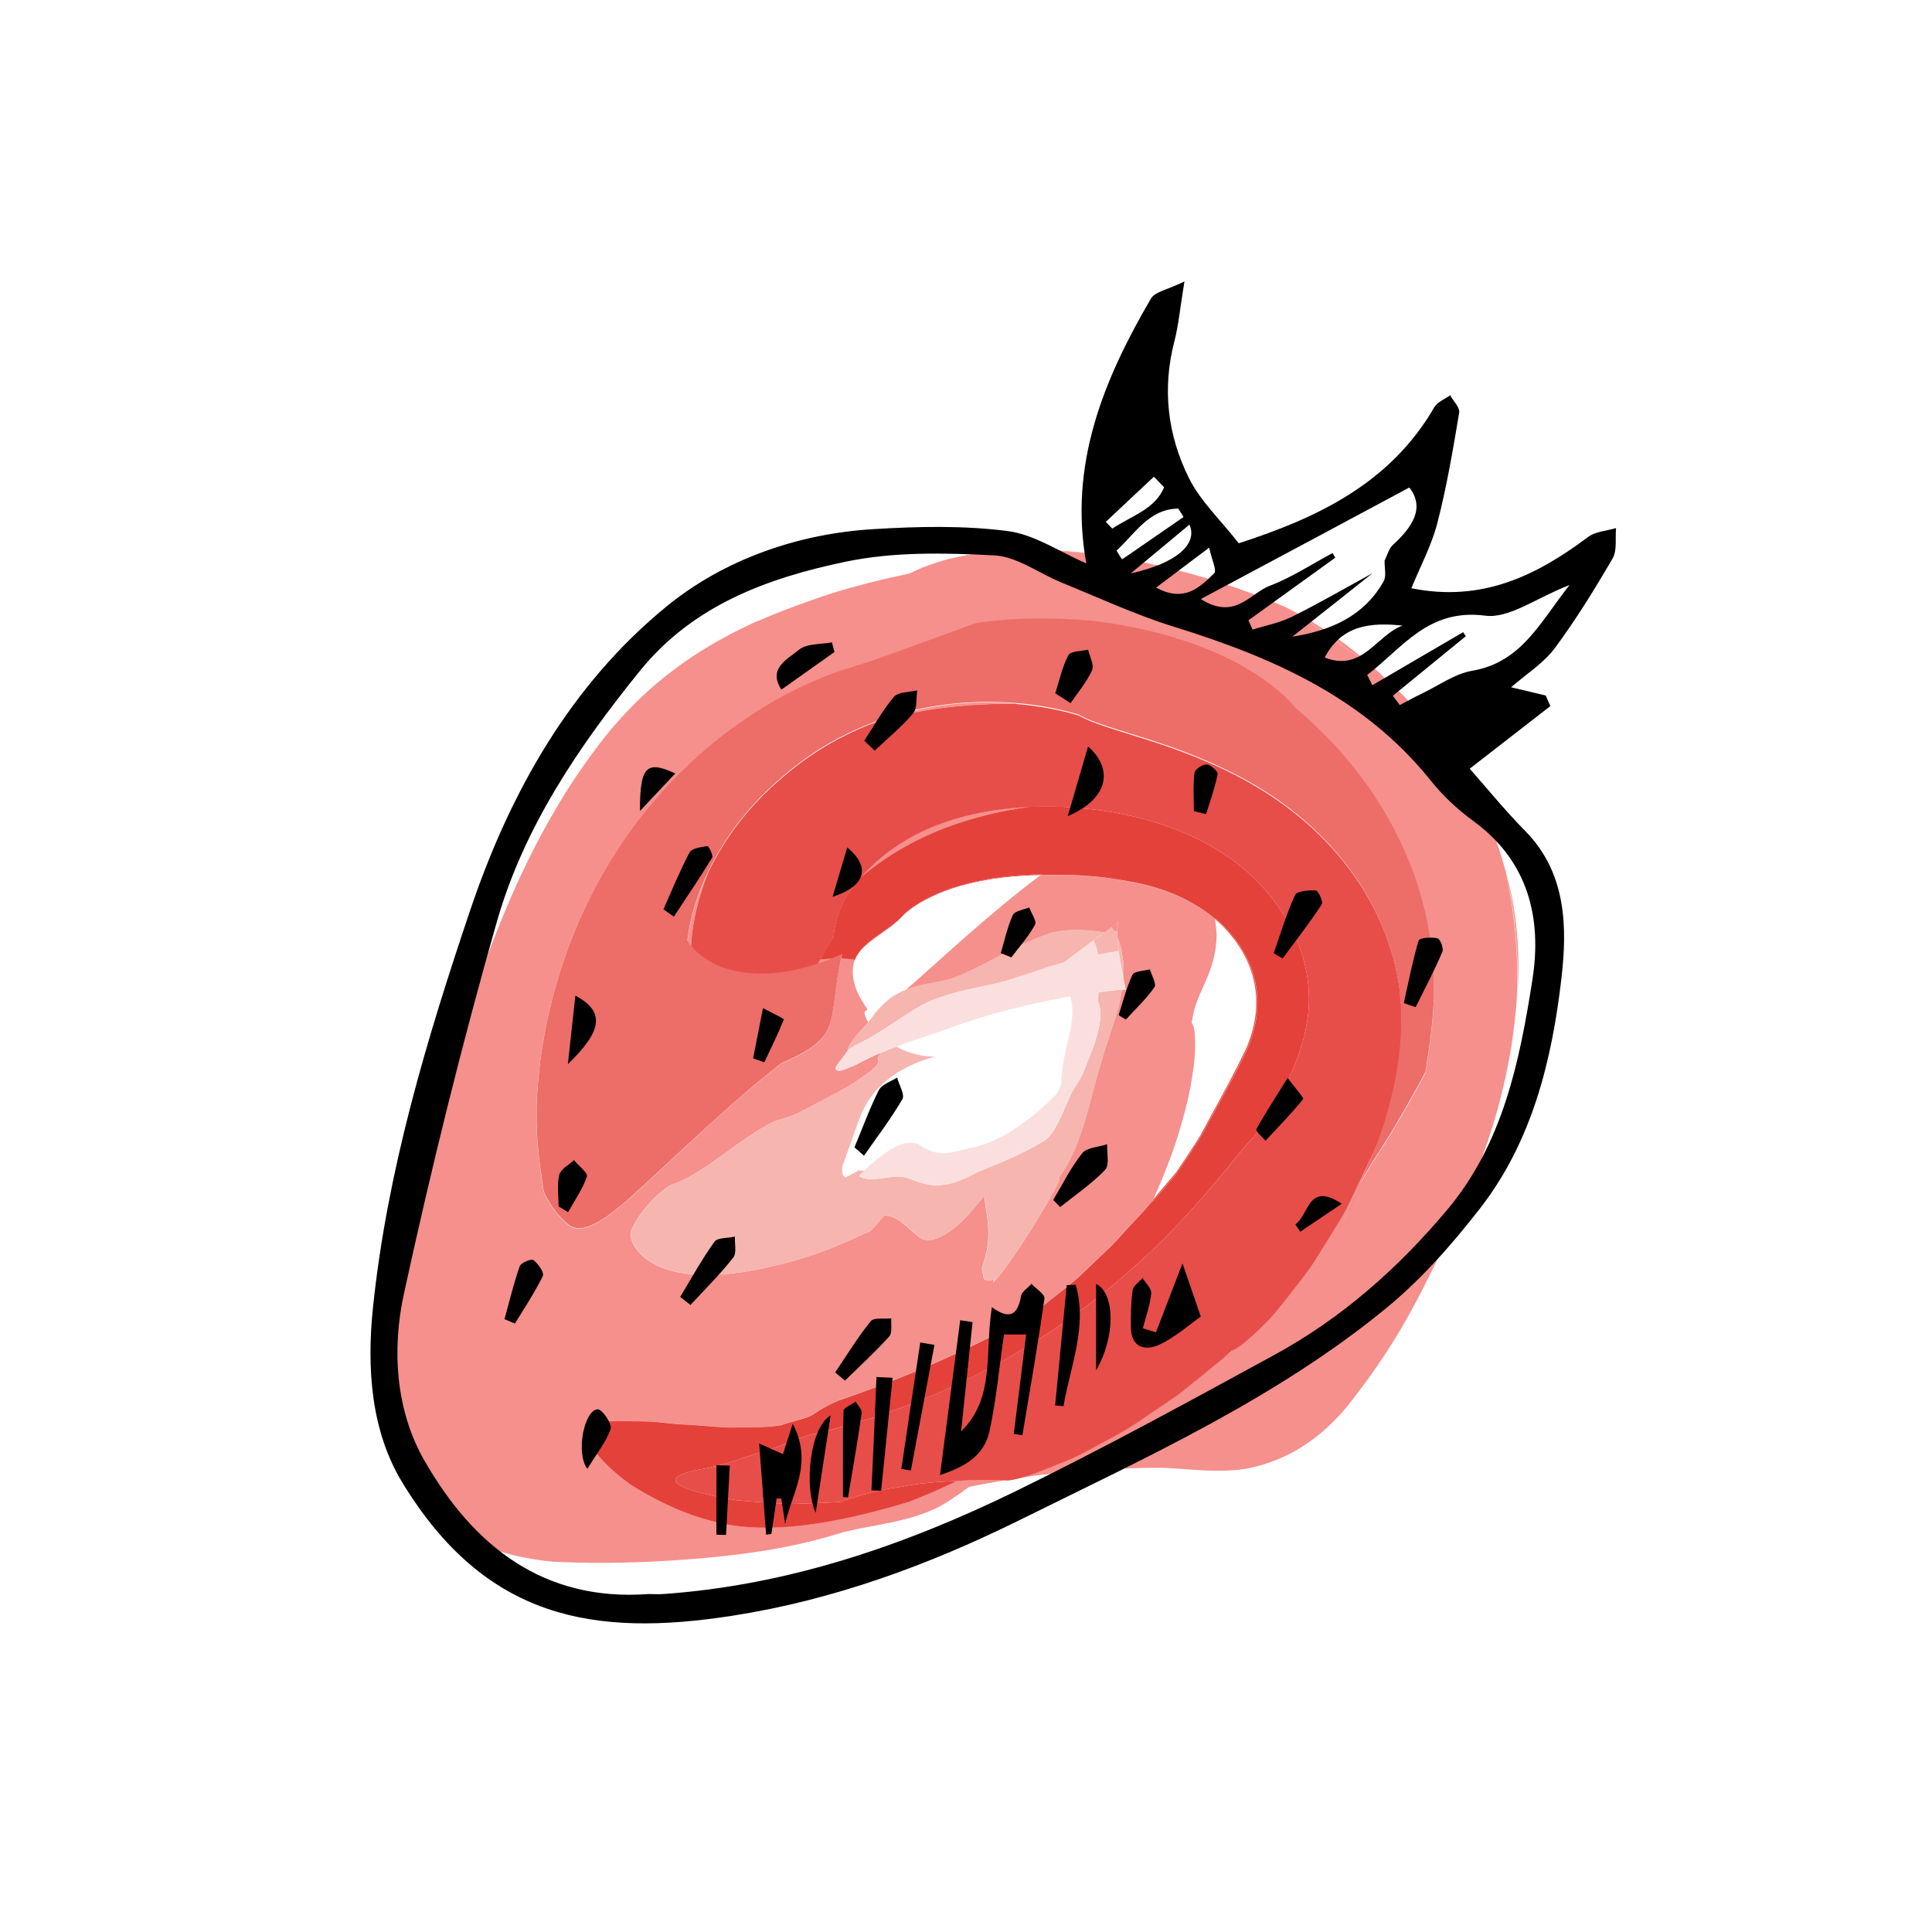 <?xml version="1.0" encoding="utf-8"?>
<!-- Generator: Adobe Illustrator 23.0.1, SVG Export Plug-In . SVG Version: 6.00 Build 0)  -->
<svg version="1.1" id="Layer_1" xmlns="http://www.w3.org/2000/svg" xmlns:xlink="http://www.w3.org/1999/xlink" x="0px" y="0px"
	 viewBox="0 0 150 150" style="enable-background:new 0 0 150 150;" xml:space="preserve">
<style type="text/css">
	.st0{fill:#F49AB4;}
	.st1{fill:#F28DA7;}
	.st2{fill:#E85072;}
	.st3{fill:#E84B6F;}
	.st4{fill:#EB5A7D;}
	.st5{fill:#EF7994;}
	.st6{fill:#F8BCCD;}
	.st7{fill:#F38CA8;}
	.st8{fill:#EF728F;}
	.st9{fill:#FCE4EB;}
	.st10{fill:#F0CCCF;}
	.st11{fill:#DE8D95;}
	.st12{fill:#EBBABF;}
	.st13{fill:#E7ACB2;}
	.st14{fill:#E39DA3;}
	.st15{fill:#F5DEE0;}
	.st16{fill:#D97A83;}
	.st17{fill:#E4A6AD;}
	.st18{fill:#E9B6BB;}
	.st19{fill:#DA9197;}
	.st20{fill:#CC7077;}
	.st21{fill:#C9646C;}
	.st22{fill:#D4848B;}
	.st23{fill:#D17A81;}
	.st24{fill:#DD9EA3;}
	.st25{fill:#C65760;}
	.st26{fill:#D48189;}
	.st27{fill:#CF6E76;}
	.st28{fill:#C1575F;}
	.st29{fill:#B8424B;}
	.st30{fill:#B33C43;}
	.st31{fill:#BB4952;}
	.st32{fill:#C65E66;}
	.st33{fill:#BC4F57;}
	.st34{fill:#B0353D;}
	.st35{fill:#D67E84;}
	.st36{fill:#C6636B;}
	.st37{fill:#CA6C72;}
	.st38{fill:#B9454D;}
	.st39{fill:#C05B63;}
	.st40{fill:#C0545B;}
	.st41{fill:#BE4C53;}
	.st42{fill:#B43C44;}
	.st43{fill:#DF999F;}
	.st44{fill:#D27980;}
	.st45{fill:#C1555D;}
	.st46{fill:#CB6F76;}
	.st47{fill:#C8676E;}
	.st48{fill:#D5838A;}
	.st49{fill:#C65D64;}
	.st50{fill:#F1D1D4;}
	.st51{fill:#D38087;}
	.st52{fill:#CF737C;}
	.st53{fill:#D98C94;}
	.st54{fill:#E6B3B9;}
	.st55{fill:#D8898F;}
	.st56{fill:#C66269;}
	.st57{fill:#C96A72;}
	.st58{fill:#DD9399;}
	.st59{fill:#CF747B;}
	.st60{fill:#D48188;}
	.st61{fill:#D37D85;}
	.st62{fill:#DC9298;}
	.st63{fill:#D8838B;}
	.st64{fill:#FAECED;}
	.st65{fill:#EFCBD0;}
	.st66{fill:#EDC1C5;}
	.st67{fill:#D28089;}
	.st68{fill:#CB747D;}
	.st69{fill:#A8343C;}
	.st70{fill:#A62F37;}
	.st71{fill:#B03E44;}
	.st72{fill:#C25C63;}
	.st73{fill:#E1A8AC;}
	.st74{fill:#BE535C;}
	.st75{fill:#CE727C;}
	.st76{fill:#F5D8DA;}
	.st77{fill:#D8BAE7;}
	.st78{fill:#BC8FD2;}
	.st79{fill:#B17FC9;}
	.st80{fill:#7D3CA4;}
	.st81{fill:#884BAE;}
	.st82{fill:#A369BF;}
	.st83{fill:#D2B5E2;}
	.st84{fill:#9A62BC;}
	.st85{fill:#B17ECB;}
	.st86{fill:#ECE0F2;}
	.st87{fill:#FBCBC8;}
	.st88{fill:#F5908C;}
	.st89{fill:#F28580;}
	.st90{fill:#E64640;}
	.st91{fill:#E5413B;}
	.st92{fill:#E74E49;}
	.st93{fill:#ED6D68;}
	.st94{fill:#F7B5B0;}
	.st95{fill:#ED6660;}
	.st96{fill:#F48580;}
	.st97{fill:#FBDFDF;}
	.st98{fill:#F9C1C0;}
	.st99{fill:#F7B7B6;}
	.st100{fill:#EF7573;}
	.st101{fill:#EF6F6D;}
	.st102{fill:#F17F7C;}
	.st103{fill:#F4A19F;}
	.st104{fill:#F39998;}
	.st105{fill:#EC7271;}
	.st106{fill:#FAD1CF;}
	.st107{fill:#FADCDC;}
	.st108{fill:#F39391;}
	.st109{fill:#FDECEC;}
	.st110{fill:#FCDDDD;}
	.st111{fill:#ED8280;}
	.st112{fill:#E66160;}
	.st113{fill:#F18784;}
	.st114{fill:#F19593;}
	.st115{fill:#EB7675;}
	.st116{fill:#E86867;}
	.st117{fill:#F28785;}
	.st118{fill:#F3A7A7;}
	.st119{fill:#F08C8B;}
	.st120{fill:#F08785;}
	.st121{fill:#E55D5B;}
	.st122{fill:#E86D6C;}
	.st123{fill:#E85F5D;}
	.st124{fill:#E75958;}
	.st125{fill:#EA6664;}
	.st126{fill:#E76260;}
	.st127{fill:#E04948;}
	.st128{fill:#ED7371;}
	.st129{fill:#EA6B6A;}
	.st130{fill:#EB6763;}
	.st131{fill:#E45352;}
	.st132{fill:#E54E4C;}
	.st133{fill:#DE3635;}
	.st134{fill:#E65958;}
	.st135{fill:#E0413E;}
	.st136{fill:#EA6D6A;}
	.st137{fill:#EE9493;}
	.st138{fill:#EA6866;}
	.st139{fill:#F2A8A6;}
	.st140{fill:#E14543;}
	.st141{fill:#E3413F;}
	.st142{fill:#E64A48;}
	.st143{fill:#E56967;}
	.st144{fill:#E33F3D;}
	.st145{fill:#EB7775;}
	.st146{fill:#EE8483;}
	.st147{fill:#E64845;}
	.st148{fill:#E75655;}
	.st149{fill:#E65451;}
	.st150{fill:#EA7473;}
	.st151{fill:#E55B57;}
	.st152{fill:#E75756;}
	.st153{fill:#EB7472;}
	.st154{fill:#EE8C8A;}
	.st155{fill:#F5A3A2;}
	.st156{fill:#E14A49;}
	.st157{fill:#E14D4C;}
	.st158{fill:#E14B49;}
	.st159{fill:#DE3E3D;}
	.st160{fill:#E45350;}
	.st161{fill:#E14544;}
	.st162{fill:#E54E4B;}
	.st163{fill:#E34240;}
	.st164{fill:#E75C5A;}
	.st165{fill:#EB7C7B;}
	.st166{fill:#F3A2A1;}
	.st167{fill:#EA7877;}
	.st168{fill:#E66B6A;}
	.st169{fill:#E96A69;}
	.st170{fill:#E56160;}
	.st171{fill:#E44845;}
	.st172{fill:#EC7473;}
	.st173{fill:#F9C0D3;}
	.st174{fill:#F298B5;}
	.st175{fill:#EE89A7;}
	.st176{fill:#E54D73;}
	.st177{fill:#E44771;}
	.st178{fill:#E7567E;}
	.st179{fill:#EC7797;}
	.st180{fill:#F8BCCF;}
	.st181{fill:#EB6D8F;}
	.st182{fill:#F089A8;}
	.st183{fill:#FCE2EB;}
	.st184{fill:#E55B7F;}
	.st185{fill:#E6708E;}
	.st186{fill:#EB87A2;}
	.st187{fill:#E25677;}
	.st188{fill:#E7678B;}
	.st189{fill:#FBD7E3;}
	.st190{fill:#ED80A1;}
	.st191{fill:#E24166;}
	.st192{fill:#E13B65;}
	.st193{fill:#E34870;}
	.st194{fill:#E76486;}
	.st195{fill:#F49DB8;}
	.st196{fill:#F7BFD1;}
	.st197{fill:#E65C7F;}
	.st198{fill:#F6ABC4;}
	.st199{fill:#F6A7C2;}
	.st200{fill:#EA6189;}
	.st201{fill:#DB3258;}
	.st202{fill:#DA2E55;}
	.st203{fill:#F7B2C9;}
	.st204{fill:#EA6A8D;}
	.st205{fill:#DC355B;}
	.st206{fill:#DB3159;}
	.st207{fill:#DF3C63;}
	.st208{fill:#F9C5D6;}
	.st209{fill:#EB7697;}
	.st210{fill:#DE3B61;}
	.st211{fill:#DE375F;}
	.st212{fill:#E1426A;}
	.st213{fill:#FDE7EE;}
	.st214{fill:#EE89A9;}
	.st215{fill:#E2456B;}
	.st216{fill:#E14069;}
	.st217{fill:#E44D75;}
	.st218{fill:#E86B8C;}
	.st219{fill:#EE7A9C;}
	.st220{fill:#F5A8C0;}
	.st221{fill:#FACBDA;}
	.st222{fill:#E65A7D;}
	.st223{fill:#E04169;}
	.st224{fill:#FEF5F9;}
	.st225{fill:#F191B0;}
	.st226{fill:#EA7292;}
	.st227{fill:#F6B4C9;}
	.st228{fill:#FBD8E5;}
	.st229{fill:#E96C8F;}
	.st230{fill:#E35477;}
	.st231{fill:#EA7396;}
	.st232{fill:#EB7A9D;}
	.st233{fill:#E8698D;}
	.st234{fill:#EB7094;}
	.st235{fill:#E04B6E;}
	.st236{fill:#E66085;}
	.st237{fill:#EB7294;}
	.st238{fill:#E7678C;}
	.st239{fill:#EA6D91;}
	.st240{fill:#E14C71;}
	.st241{fill:#EE7A9D;}
	.st242{fill:#F393B2;}
	.st243{fill:#DC3F64;}
	.st244{fill:#EF82A3;}
	.st245{fill:#F39DB9;}
	.st246{fill:#DF466B;}
	.st247{fill:#DF4469;}
	.st248{fill:#F29A98;}
	.st249{fill:#E64F4D;}
	.st250{fill:#E74947;}
	.st251{fill:#E85956;}
	.st252{fill:#EC7775;}
	.st253{fill:#F8BCBA;}
	.st254{fill:#EC6F6D;}
	.st255{fill:#FCE2E2;}
	.st256{fill:#F8C8C6;}
	.st257{fill:#F08B89;}
	.st258{fill:#F18A89;}
	.st259{fill:#B093A4;}
	.st260{fill:#A38295;}
	.st261{fill:#6F455A;}
	.st262{fill:#694055;}
	.st263{fill:#794F64;}
	.st264{fill:#936F83;}
	.st265{fill:#CDB7C1;}
	.st266{fill:#B596A5;}
	.st267{fill:#A58394;}
	.st268{fill:#8C667A;}
	.st269{fill:#B696A7;}
	.st270{fill:#E8E0E7;}
	.st271{fill:#E1BCC2;}
	.st272{fill:#A9666E;}
	.st273{fill:#681C23;}
	.st274{fill:#641920;}
	.st275{fill:#73242D;}
	.st276{fill:#8D3F48;}
	.st277{fill:#C69197;}
	.st278{fill:#893841;}
	.st279{fill:#E3CCCE;}
	.st280{fill:#6F292E;}
	.st281{fill:#A15A63;}
	.st282{fill:#944952;}
	.st283{fill:#944953;}
	.st284{fill:#964A53;}
	.st285{fill:#984B54;}
	.st286{fill:#974A53;}
	.st287{fill:#A25A62;}
	.st288{fill:#D2BCC8;}
	.st289{fill:#C8B2BE;}
	.st290{fill:#936A80;}
	.st291{fill:#8E667B;}
	.st292{fill:#9B7589;}
	.st293{fill:#B293A3;}
	.st294{fill:#916B7F;}
	.st295{fill:#DDCCD6;}
	.st296{fill:#AC8B9C;}
	.st297{fill:#F1EBEF;}
	.st298{fill:#9C7A8C;}
	.st299{fill:#8F6C80;}
	.st300{fill:#B99DAC;}
	.st301{fill:#A27F91;}
	.st302{fill:#C2A7B6;}
	.st303{fill:#AB8E9F;}
	.st304{fill:#936D82;}
	.st305{fill:#856174;}
	.st306{fill:#B99DAB;}
	.st307{fill:#C2A9B6;}
	.st308{fill:#A38091;}
	.st309{fill:#BBA3B0;}
	.st310{fill:#7A5468;}
	.st311{fill:#855F73;}
	.st312{fill:#AE8E9F;}
	.st313{fill:#7C556A;}
	.st314{fill:#7B5066;}
	.st315{fill:#855C71;}
	.st316{fill:#AF8E9F;}
	.st317{fill:#734B60;}
	.st318{fill:#694256;}
	.st319{fill:#916A80;}
	.st320{fill:#886378;}
	.st321{fill:#875C71;}
	.st322{fill:#714B5E;}
	.st323{fill:#582F42;}
	.st324{fill:#795066;}
	.st325{fill:#5E3A4B;}
	.st326{fill:#8A6578;}
	.st327{fill:#A98E9D;}
	.st328{fill:#B9A1B1;}
	.st329{fill:#B08F9F;}
	.st330{fill:#B898AA;}
	.st331{fill:#896578;}
	.st332{fill:#653C50;}
	.st333{fill:#623A4E;}
	.st334{fill:#6C4257;}
	.st335{fill:#B28FA1;}
	.st336{fill:#80596E;}
	.st337{fill:#7F586C;}
	.st338{fill:#765063;}
	.st339{fill:#683F53;}
	.st340{fill:#774E63;}
	.st341{fill:#704B5F;}
	.st342{fill:#674355;}
	.st343{fill:#7F5A6E;}
	.st344{fill:#815A6E;}
	.st345{fill:#6A4558;}
	.st346{fill:#5D374A;}
	.st347{fill:#926D80;}
	.st348{fill:#70475B;}
	.st349{fill:#72495E;}
	.st350{fill:#673D52;}
	.st351{fill:#673D51;}
	.st352{fill:#60364B;}
	.st353{fill:#795265;}
	.st354{fill:#683F52;}
	.st355{fill:#7A5368;}
	.st356{fill:#987387;}
	.st357{fill:#70475C;}
	.st358{fill:#A07D92;}
	.st359{fill:#81596E;}
	.st360{fill:#926C7F;}
	.st361{fill:#80596D;}
	.st362{fill:#CDC0E4;}
	.st363{fill:#A998CF;}
	.st364{fill:#644DA1;}
	.st365{fill:#5E479E;}
	.st366{fill:#6F56A9;}
	.st367{fill:#755CAC;}
	.st368{fill:#8975BA;}
	.st369{fill:#C4BAE0;}
	.st370{fill:#755DAD;}
	.st371{fill:#846DB7;}
	.st372{fill:#E7E2F2;}
	.st373{fill:#9B89C5;}
	.st374{fill:#8871B8;}
	.st375{fill:#9C89C6;}
	.st376{fill:#8673B9;}
	.st377{fill:#B9E1BA;}
	.st378{fill:#ADDBAE;}
	.st379{fill:#99D09A;}
	.st380{fill:#65B567;}
	.st381{fill:#5FB261;}
	.st382{fill:#70BB71;}
	.st383{fill:#8DCB8E;}
	.st384{fill:#CBE9CB;}
	.st385{fill:#86C687;}
	.st386{fill:#98D099;}
	.st387{fill:#EBF5EB;}
	.st388{fill:#B9D6C9;}
	.st389{fill:#8EBD9E;}
	.st390{fill:#7DB18E;}
	.st391{fill:#408251;}
	.st392{fill:#3A7F4C;}
	.st393{fill:#4A8C5B;}
	.st394{fill:#68A279;}
	.st395{fill:#B5D4BE;}
	.st396{fill:#7CB38B;}
	.st397{fill:#619D71;}
	.st398{fill:#E0ECE4;}
	.st399{fill:#74A38C;}
	.st400{fill:#679880;}
	.st401{fill:#669780;}
	.st402{fill:#669881;}
	.st403{fill:#285E41;}
	.st404{fill:#235A3C;}
	.st405{fill:#31684A;}
	.st406{fill:#4D8268;}
	.st407{fill:#A1C2B0;}
	.st408{fill:#679981;}
	.st409{fill:#467B62;}
	.st410{fill:#D6E5DF;}
	.st411{fill:#8ECA8F;}
	.st412{fill:#7DC07F;}
	.st413{fill:#409841;}
	.st414{fill:#3A933C;}
	.st415{fill:#4AA14B;}
	.st416{fill:#68B569;}
	.st417{fill:#7CC07D;}
	.st418{fill:#B5DDB5;}
	.st419{fill:#61B062;}
	.st420{fill:#7CC17E;}
	.st421{fill:#E0EFE0;}
	.st422{fill:#EBF5DE;}
	.st423{fill:#D4EAB8;}
	.st424{fill:#D2E9B4;}
	.st425{fill:#D8ECBE;}
	.st426{fill:#E2F0CE;}
	.st427{fill:#F3F9EA;}
	.st428{fill:#DFF0CA;}
	.st429{fill:#FAFDF7;}
	.st430{fill:#D3C9BE;}
	.st431{fill:#CBBEB3;}
	.st432{fill:#BBAC9F;}
	.st433{fill:#97826F;}
	.st434{fill:#947E69;}
	.st435{fill:#9F8A79;}
	.st436{fill:#B5A495;}
	.st437{fill:#DED6CE;}
	.st438{fill:#BBAD9F;}
	.st439{fill:#AE9E8D;}
	.st440{fill:#F2EFEC;}
	.st441{fill:#B1A091;}
	.st442{fill:#B1A090;}
	.st443{fill:#D8BACF;}
	.st444{fill:#976286;}
	.st445{fill:#905778;}
	.st446{fill:#4F1939;}
	.st447{fill:#4C1637;}
	.st448{fill:#5A2144;}
	.st449{fill:#773B60;}
	.st450{fill:#B88FAD;}
	.st451{fill:#6E345A;}
	.st452{fill:#8E567D;}
	.st453{fill:#E1CCDA;}
	.st454{fill:#C4E2A7;}
	.st455{fill:#93C35F;}
	.st456{fill:#8EC15A;}
	.st457{fill:#9AC868;}
	.st458{fill:#B0D587;}
	.st459{fill:#DCEBC3;}
	.st460{fill:#C8E0AA;}
	.st461{fill:#ABD280;}
	.st462{fill:#CAE2A9;}
	.st463{fill:#EFF8E7;}
	.st464{fill:#FFF6C0;}
	.st465{fill:#FFEC97;}
	.st466{fill:#FFDC4B;}
	.st467{fill:#FFD945;}
	.st468{fill:#FFDD54;}
	.st469{fill:#FFE774;}
	.st470{fill:#FFF4BA;}
	.st471{fill:#FFE46C;}
	.st472{fill:#FFF9E2;}
	.st473{fill:#FDE2C1;}
	.st474{fill:#F9CA98;}
	.st475{fill:#F9C18A;}
	.st476{fill:#F5994E;}
	.st477{fill:#F49448;}
	.st478{fill:#F8A158;}
	.st479{fill:#F8B577;}
	.st480{fill:#FCDDBC;}
	.st481{fill:#F8B06F;}
	.st482{fill:#FFEFE2;}
	.st483{fill:#F8A7A4;}
	.st484{fill:#EF8262;}
	.st485{fill:#EC605A;}
	.st486{fill:#EB5B55;}
	.st487{fill:#EC6964;}
	.st488{fill:#F28783;}
	.st489{fill:#F9C4C1;}
	.st490{fill:#F2817A;}
	.st491{fill:#EB6449;}
	.st492{fill:#FCE7E7;}
	.st493{fill:#FFEA88;}
	.st494{fill:#FFEB87;}
	.st495{fill:#FDF2E3;}
	.st496{fill:#FDEFDD;}
	.st497{fill:#F9E1C4;}
	.st498{fill:#FADEB9;}
	.st499{fill:#FADDB7;}
	.st500{fill:#FAE0BF;}
	.st501{fill:#FBE9CF;}
	.st502{fill:#F9DAB8;}
	.st503{fill:#FDF5EB;}
	.st504{fill:#FBE6CB;}
	.st505{fill:#FFFBF7;}
	.st506{fill:#FBDFBE;}
	.st507{fill:#F7D8B5;}
	.st508{fill:#FBE8CF;}
	.st509{fill:#FBE3C8;}
	.st510{fill:#F9E8CF;}
	.st511{fill:#F8DBB7;}
	.st512{fill:#FADBB5;}
	.st513{fill:#F7D5AE;}
	.st514{fill:#FDE9D5;}
	.st515{fill:#FAE3C8;}
	.st516{fill:#F7D1A4;}
	.st517{fill:#F5CD9D;}
	.st518{fill:#F7D8B0;}
	.st519{fill:#F8D4A9;}
	.st520{fill:#F8D3A6;}
	.st521{fill:#F8D8AF;}
	.st522{fill:#F7CD9E;}
	.st523{fill:#F4C896;}
	.st524{fill:#FBE3C5;}
	.st525{fill:#F7DBB8;}
	.st526{fill:#F7D8B1;}
	.st527{fill:#F7D7B0;}
	.st528{fill:#F8CD9F;}
	.st529{fill:#F8CD9E;}
	.st530{fill:#F1BE84;}
	.st531{fill:#F8D0A3;}
	.st532{fill:#F1C38D;}
	.st533{fill:#F8D8B1;}
	.st534{fill:#FBE2C8;}
	.st535{fill:#F9EAD3;}
	.st536{fill:#F9D3AA;}
	.st537{fill:#F7C896;}
	.st538{fill:#F7C794;}
	.st539{fill:#F7CA9A;}
	.st540{fill:#F7D3AB;}
	.st541{fill:#F8D8B5;}
	.st542{fill:#F9E6CF;}
	.st543{fill:#F7C897;}
	.st544{fill:#F8D3AA;}
	.st545{fill:#F7CEA2;}
	.st546{fill:#F4CD9E;}
	.st547{fill:#F5D2A5;}
	.st548{fill:#FBE2C2;}
	.st549{fill:#F5D1A8;}
	.st550{fill:#F8D5AB;}
	.st551{fill:#F2C695;}
	.st552{fill:#F8D3A8;}
	.st553{fill:#F5C998;}
	.st554{fill:#F5C894;}
	.st555{fill:#F2C997;}
	.st556{fill:#F2C48D;}
	.st557{fill:#F4C694;}
	.st558{fill:#F5CE9D;}
	.st559{fill:#F4C594;}
	.st560{fill:#F5C995;}
	.st561{fill:#F4C48F;}
	.st562{fill:#F7D2A6;}
	.st563{fill:#F8DFBB;}
	.st564{fill:#FBE2C3;}
	.st565{fill:#F8CC9E;}
	.st566{fill:#FADFC1;}
	.st567{fill:#F9D8B5;}
	.st568{fill:#F4C997;}
	.st569{fill:#F9DDB8;}
	.st570{fill:#FDFCED;}
	.st571{fill:#FBF7D2;}
	.st572{fill:#F9F6CB;}
	.st573{fill:#F4EBA8;}
	.st574{fill:#F5E9A6;}
	.st575{fill:#F5EDAC;}
	.st576{fill:#F7F5C0;}
	.st577{fill:#FBFBE1;}
	.st578{fill:#F7F0BE;}
	.st579{fill:#FAF6CE;}
	.st580{fill:#FFFBF5;}
	.st581{fill:#BDDB97;}
	.st582{fill:#BBDC99;}
	.st583{fill:#BDDD99;}
	.st584{fill:#B0D484;}
	.st585{fill:#AFD484;}
	.st586{fill:#FFEA87;}
	.st587{fill:#D3E9BA;}
	.st588{fill:#E1EECE;}
	.st589{fill:#D3E8BB;}
	.st590{fill:#E3EECE;}
	.st591{opacity:0.9;}
	.st592{fill:#FFF8CD;}
	.st593{opacity:0.9;fill:#FFEE8A;}
	.st594{fill:#FFF19E;}
	.st595{fill:#FFF5B6;}
	.st596{fill:#FFFBE0;}
	.st597{fill:none;stroke:#FFF4B1;stroke-width:0;}
	.st598{fill:#FFFDF3;}
	.st599{fill:#FACEDD;}
	.st600{opacity:0.9;fill:#F38CAF;}
	.st601{fill:#F5A0BD;}
	.st602{fill:#F8B8CD;}
	.st603{fill:#FCE1EA;}
	.st604{fill:none;stroke:#F7B2C9;stroke-width:0;}
	.st605{fill:#FEF3F7;}
	.st606{fill:#FBDBB6;}
	.st607{fill:#FBD1A3;}
	.st608{fill:#F9B674;}
	.st609{fill:#F8B36E;}
	.st610{fill:#FABB7E;}
	.st611{fill:#FACB99;}
	.st612{fill:#FDE9D1;}
	.st613{fill:#FAC893;}
	.st614{fill:#F9D0A1;}
	.st615{fill:#FFF5EC;}
	.st616{fill:#D7ECC0;}
	.st617{fill:#B1D684;}
	.st618{fill:#ADD680;}
	.st619{fill:#B7D98D;}
	.st620{fill:#C8E2A7;}
	.st621{fill:#E8F2D6;}
	.st622{fill:#C3E0A0;}
	.st623{fill:#F5FAEF;}
	.st624{fill:#A87699;}
	.st625{fill:#A9716E;}
	.st626{fill:#9F698A;}
	.st627{fill:#9F698D;}
	.st628{fill:#65294F;}
	.st629{fill:#632638;}
	.st630{fill:#62244A;}
	.st631{fill:#612335;}
	.st632{fill:#6E3259;}
	.st633{fill:#6D2F40;}
	.st634{fill:#8B4E74;}
	.st635{fill:#C4A1BB;}
	.st636{fill:#9D688D;}
	.st637{fill:#82476E;}
	.st638{fill:#E7D6E1;}
	.st639{fill:#FFF9D6;}
	.st640{fill:#FFF2A6;}
	.st641{fill:#FFF4B0;}
	.st642{fill:#FFF7C4;}
	.st643{fill:#FFFCE6;}
	.st644{fill:#FFF3B5;}
	.st645{fill:#FFED8B;}
	.st646{fill:#FFED94;}
	.st647{fill:#FFF1A4;}
	.st648{fill:#FFF5BF;}
	.st649{fill:#FFF6CD;}
	.st650{fill:#FFE46E;}
	.st651{fill:#FFED98;}
	.st652{fill:#FFF3A9;}
	.st653{fill:#FFEC8D;}
	.st654{fill:#FFE66B;}
	.st655{fill:#FFEC8A;}
	.st656{fill:#FFE66D;}
	.st657{fill:#FFE571;}
	.st658{fill:#FFEF94;}
	.st659{fill:#FFEF9E;}
	.st660{fill:#FFED93;}
	.st661{fill:#FFE873;}
	.st662{fill:#FFE97A;}
	.st663{fill:#FFEC87;}
	.st664{fill:#FFF19F;}
	.st665{fill:#FFF1A8;}
	.st666{fill:#FFEA7E;}
	.st667{fill:#FFEB86;}
	.st668{fill:#FFEF97;}
	.st669{fill:#FFF2B0;}
	.st670{fill:#FFF4BC;}
	.st671{fill:#FFF5C1;}
	.st672{fill:#FFF8CF;}
	.st673{fill:#FFF8DC;}
	.st674{fill:#FFF0A0;}
	.st675{fill:#FFEE92;}
	.st676{fill:#FFF6CE;}
	.st677{fill:#FFFADD;}
	.st678{fill:#FFFBEC;}
	.st679{fill:#FFFDF5;}
	.st680{fill:#F49C52;}
	.st681{fill:#F69D52;}
	.st682{fill:#F8A55E;}
	.st683{fill:#F8B472;}
	.st684{fill:#F59D54;}
	.st685{fill:#F8A65F;}
	.st686{fill:#F8B474;}
	.st687{fill:#FDF3E9;}
	.st688{fill:#FAE8D1;}
	.st689{fill:#FAE8CF;}
	.st690{fill:#FAEBD4;}
	.st691{fill:#F9EDD7;}
	.st692{fill:#FBEFDE;}
	.st693{fill:#FBEFDD;}
	.st694{fill:#FDF8F1;}
	.st695{fill:#FBEDD7;}
	.st696{fill:#FBEFDC;}
	.st697{fill:#FFFBFA;}
	.st698{fill:#FFE771;}
	.st699{fill:#FFEB83;}
	.st700{fill:#FFED90;}
	.st701{fill:#F7B6CB;}
	.st702{fill:#F4A2BB;}
	.st703{fill:#EE7397;}
	.st704{fill:#ED6D94;}
	.st705{fill:#EF7C9F;}
	.st706{fill:#F399B5;}
	.st707{fill:#FAD1DE;}
	.st708{fill:#F291AE;}
	.st709{fill:#F3A1BB;}
	.st710{fill:#FDECF2;}
</style>
<g>
	<path class="st87" d="M117.75,78.11L117.75,78.11c-0.2,2.88-0.75,5.62-1.49,8.16l0,0C116.99,83.73,117.54,81,117.75,78.11
		 M112.68,58.4c0.04,0.06,0.08,0.12,0.12,0.18c1.31,1.94,2.32,3.91,2.94,5.41c0.62,1.5,0.91,2.49,0.91,2.49
		c0.1,0.39,0.19,0.79,0.28,1.18l0,0c-0.07-0.32-0.15-0.64-0.22-0.96c-0.02-0.07-0.04-0.15-0.05-0.22c0,0-0.3-0.99-0.91-2.49
		c-0.61-1.5-1.62-3.47-2.94-5.41C112.76,58.52,112.72,58.46,112.68,58.4 M47.32,56.71L47.32,56.71c-0.04,0.05-0.08,0.1-0.12,0.14
		C47.24,56.81,47.28,56.76,47.32,56.71L47.32,56.71 M52.78,51.64c-0.03,0.02-0.07,0.05-0.1,0.07l0,0l0,0
		C52.72,51.69,52.75,51.67,52.78,51.64 M56.7,49.17L56.7,49.17L56.7,49.17c-0.43,0.24-0.92,0.5-1.57,0.9
		c-0.02,0.01-0.04,0.03-0.06,0.04l0,0l0,0C55.74,49.69,56.25,49.41,56.7,49.17L56.7,49.17 M58.11,48.49L58.11,48.49
		C58.11,48.49,58.11,48.49,58.11,48.49C58.11,48.49,58.11,48.49,58.11,48.49L58.11,48.49 M64.99,45.96L64.99,45.96
		c-0.1,0.03-0.2,0.06-0.3,0.09l0,0C64.79,46.03,64.89,45.99,64.99,45.96L64.99,45.96 M90.82,44.02L90.82,44.02
		c1.74,0.41,3.31,0.87,4.62,1.32c2.62,0.9,4.2,1.7,4.2,1.7c0.06,0.04,0.12,0.07,0.18,0.11l0,0c-0.06-0.04-0.12-0.07-0.18-0.11
		c0,0-1.58-0.8-4.2-1.7C94.13,44.89,92.56,44.43,90.82,44.02L90.82,44.02 M86.67,43.23L86.67,43.23c0.48,0.08,0.96,0.16,1.43,0.24
		c0.01,0,0.03,0.01,0.04,0.01c-0.01,0-0.03-0.01-0.04-0.01C87.63,43.39,87.15,43.31,86.67,43.23L86.67,43.23 M85.26,43.04
		c0.03,0,0.05,0.01,0.08,0.01c0.01,0,0.02,0,0.03,0c-0.01,0-0.02,0-0.03,0C85.31,43.04,85.28,43.04,85.26,43.04"/>
	<path class="st88" d="M80.02,42.66c-2.23,0-4.41,0.24-6.35,0.75c0.89-0.21,1.92-0.38,3.02-0.49l0,0c1.13-0.12,2.33-0.17,3.55-0.17
		l0,0l0,0l0,0c1.44,0,2.91,0.08,4.32,0.22c-0.54-0.07-1.07-0.12-1.62-0.17C81.97,42.71,80.99,42.66,80.02,42.66"/>
	<path class="st88" d="M80.24,42.74c-1.22,0-2.43,0.06-3.55,0.17l0,0c-1.11,0.11-2.13,0.28-3.03,0.49
		c-0.98,0.26-1.89,0.58-2.73,0.97c-0.05,0.03-0.1,0.06-0.14,0.09l0,0c0,0,0,0,0,0c-0.01,0-0.03,0.01-0.07,0.01
		c-0.05,0.02-0.1,0.05-0.15,0.07c-2.13,0.44-4.09,0.94-5.88,1.49c-0.04,0.01-0.09,0.03-0.13,0.04c-2.46,0.8-4.81,1.83-5.96,2.24
		c-0.32,0.15-0.64,0.3-0.95,0.45c-0.88,0.42-1.62,0.85-2.51,1.35c-0.94,0.58-1.87,1.16-2.75,1.84c-1.79,1.31-3.45,2.9-5.02,4.76
		c-1.5,1.85-2.81,3.75-3.97,5.67c-0.24,0.46-0.48,0.93-0.7,1.4l0,0l0,0l0,0l0,0l0,0l0,0c0.22-0.47,0.45-0.94,0.7-1.4
		c-1.86,3.09-3.33,6.23-4.58,9.31c-2.03,5.02-3.56,9.87-5.45,14.98c-1,2.9-1.76,5.64-2.29,8.21c-0.53,2.58-0.97,4.95-1.12,7.47
		c-0.05,0.82-0.45,2.84-0.45,5.1c0,0.44,0.01,0.88,0.05,1.33c0.17,2.18,0.83,4.25,1.19,5.22c0.76,2.08,2.66,3.97,4.94,5.18
		c2.29,1.24,4.97,1.86,7.26,2.07c1.21,0.06,2.43,0.09,3.64,0.09c2.52,0,5.05-0.12,7.56-0.33c3.72-0.31,7.5-0.84,11.3-2.05
		c0.67-0.14,1.29-0.31,1.92-0.4c0.61-0.12,1.22-0.24,1.84-0.36c1.22-0.27,2.46-0.58,3.77-1.25c0.79-0.46,1.53-0.96,2.23-1.5
		c0.95-0.2,1.89-0.37,2.8-0.52c-0.27-0.01-0.77-0.04-1.45-0.04c-0.63,0-1.4,0.02-2.26,0.08c-1.24,0.59-2.5,1.13-3.78,1.64
		c-3.8,1.13-7.63,1.99-11.08,1.99c-1.59,0-3.1-0.18-4.48-0.6c-2.3-0.64-4.37-1.71-6.03-2.75c-1.66-1.18-2.91-2.51-3.66-3.94
		c-0.02-0.04-0.03-0.08-0.03-0.13l0,0l0,0c0-0.5,1.53-0.87,2.59-0.87c0.03,0,0.06,0,0.09,0c1.05,0.05,2.08,0,3.11,0.09
		c0.51,0.04,1.03,0.1,1.55,0.16c0.52,0.02,1.04,0.05,1.56,0.09c0.9,0.06,1.82,0.17,2.75,0.17c0.15,0,0.3,0,0.45-0.01
		c1.08-0.03,2.2,0.02,3.3-0.17c0.7-0.27,2.1-0.53,2.55-0.88c0.45-0.33,1.11-0.69,1.78-0.99c5.19-1.78,9.53-3.67,14.15-6.14
		c0.58-0.38,1.15-0.73,1.67-1.11c0.51-0.4,1-0.79,1.48-1.18c0.48-0.39,0.96-0.76,1.41-1.15c0.43-0.41,0.86-0.82,1.29-1.23
		c0.43-0.41,0.86-0.81,1.29-1.23c0.41-0.43,0.81-0.89,1.23-1.33c0.42-0.45,0.85-0.91,1.29-1.38c0.26-0.29,0.51-0.59,0.76-0.9
		c1.01-2.26,1.72-4.18,2.16-5.77c0.46-1.57,0.73-2.82,0.87-3.81c0.17-1,0.21-1.74,0.22-2.29c0-0.06,0-0.12,0-0.17
		c0-1.62-0.27-1.56-0.27-1.73l0,0l0,0c0-0.04,0.01-0.09,0.05-0.18c0.29-2.23,1.87-3.57,1.89-6.66c-0.03-0.39-0.07-0.78-0.13-1.15
		c-1.55-1.32-3.65-2.33-6.21-2.83c-0.98-0.2-2.38-0.44-3.95-0.53c-0.65-0.04-1.29-0.06-1.99-0.06c-0.15,0-0.31,0-0.47,0
		c-0.13,0-0.26,0-0.39,0c-0.17,0-0.34,0-0.52,0c-2.01,1.5-3.97,3.16-5.89,4.84c-1.53,1.36-3.04,2.72-4.59,4.09
		c1.22-0.5,2.46-0.55,3.59-0.89c1.18-0.44,2.42-1.08,3.71-1.77c1.3-0.68,2.69-1.35,4.13-1.82c0.67-0.13,1.27-0.18,1.88-0.18
		c0.51,0,1.02,0.04,1.58,0.11c0.19,0.04,0.38,0.06,0.58,0.06l0.5-0.37l0,0l0.21-0.16l0,0l0,0l0,0l0.07-0.05l0,0l0.01-0.01l0.03-0.02
		l0.07-0.06l0.11-0.11l0.06-0.07l0,0c0,0,0,0,0,0c0,0,0-0.01,0-0.01l0-0.01l0-0.01l0-0.01l0,0l0,0v0l-0.01,0.02l0,0.01
		c0,0,0-0.01,0-0.01c0,0,0,0,0,0l0,0l0,0c0,0,0,0,0,0c0,0,0,0,0,0l0,0l0,0l0,0l0,0l0,0l0,0l0,0l0,0l0,0l0,0l0,0l0,0l0,0l0,0
		c0,0,0,0,0,0l-0.01,0.01l-0.02,0.08l-0.02,0.09c-0.02,0.1-0.04,0.24-0.05,0.42c0,0.03,0,0.06,0,0.09c0,0.04,0,0.08,0,0.12
		c0,0,0,0.01,0,0.01l0,0l0,0c0,0.01,0,0.02,0,0.02c0,0,0,0,0,0.01c0,0.01,0,0.01,0,0.02l0,0l0,0l0,0l0,0l0,0l0,0
		c0,0.01,0,0.02,0,0.03c0,0.03,0,0.06,0,0.09c0,0.05,0,0.1,0,0.16c0,0.04,0,0.07,0.01,0.11c0.2,0.43,0.32,0.9,0.37,1.37
		c0.09,0.38,0.12,0.79,0.12,1.2l0,0l0,0c0,0.2-0.01,0.4-0.02,0.6l0.18,0.9l-0.12-0.01l-0.17,0.02c-0.08,0.47-0.18,0.95-0.3,1.42
		c-0.38,1.42-0.92,2.77-1.28,4.08c-0.54,1.73-0.89,3.34-1.39,4.96c-0.5,1.6-1.16,3.2-2.15,4.41c0.13-0.15,0.21-0.23,0.24-0.23
		c0.01,0,0.02,0.01,0.02,0.03l0,0l0,0c0,0.28-1.17,2.36-2.44,4.33c-1.23,1.97-2.56,3.71-2.7,3.71c-0.01,0-0.01-0.01-0.01-0.02l0,0
		l0,0c0-0.04,0.04-0.14,0.14-0.31c-0.1,0.13-0.29,0.2-0.47,0.2c-0.16,0-0.32-0.06-0.4-0.2c-0.02-0.24-0.13-0.48-0.13-0.71l0,0l0,0
		c0-0.07,0.01-0.15,0.04-0.22c0.35-1,0.46-1.82,0.46-2.54c0-1.08-0.24-1.95-0.31-2.91c0,0,0,0,0,0c-0.07,0-0.8,1.06-1.79,2.01
		c-0.81,0.8-1.85,1.42-2.59,1.42c-0.15,0-0.29-0.03-0.41-0.08c-1.06-0.58-1.69-1.78-2.91-1.83c-0.38,0.17-0.9,1.15-1.34,1.31
		c-0.38,0.06-3.24,1.72-7.6,2.67c-1.54,0.36-3.29,0.64-4.92,0.64c-0.63,0-1.25-0.04-1.83-0.14c-1.04-0.16-1.94-0.49-2.58-0.91
		c-0.65-0.42-1.05-0.9-1.28-1.32c-0.15-0.31-0.22-0.59-0.22-0.81l0,0l0,0c0-0.1,0.01-0.18,0.04-0.26c0.59-1.47,2.48-3.45,3.48-3.69
		c1.51-0.63,2.7-1.52,3.85-2.35c1.15-0.84,2.26-1.65,3.56-2.33c0.68-0.32,1.4-0.43,2.09-0.76c1.91-1.02,4.11-2.12,4.6-2.54
		c1.1-0.74,1.62-1.15,1.62-1.51c0-0.08-0.02-0.15-0.07-0.22l0,0l0,0l0,0l0,0l0,0l0,0c0.09-0.14,0.19-0.28,0.28-0.42
		c-0.66,0.28-1.33,0.6-2,0.97c-0.39,0.13-0.94,0.44-1.27,0.44c-0.09,0-0.17-0.02-0.22-0.09c-0.04-0.01-0.06-0.04-0.06-0.07l0,0l0,0
		c0-0.23,0.68-0.95,0.97-1.43c0-0.01,0-0.02,0-0.03l0,0l0,0c0-0.26,0.32-0.69,0.71-1.17c0.28-0.31,0.58-0.64,0.86-0.97
		c-0.16-0.31-0.27-0.55-0.27-0.72l0,0l0,0c0-0.12,0.06-0.21,0.2-0.25c0.01,0,0.01-0.01,0.01-0.02c0-0.17-1.12-1.36-1.13-2.91l0,0
		l0,0c0-0.31,0.04-0.63,0.15-0.96c-0.05-0.01-0.38-0.07-1.06-0.1c-0.04,0.23-0.11,0.58-0.2,1.01c-0.14,0.78-0.25,1.75-0.37,2.64
		c-0.13,0.9-0.26,1.69-0.78,2.38c-0.52,0.7-1.45,1.33-3.28,2.12c0,0-0.71,0.53-1.86,1.49c-1.16,0.95-2.79,2.39-4.63,4.1
		c-1.84,1.68-3.89,3.65-5.65,5.19c-1.35,1.18-2.63,2.04-3.59,2.04c-0.28,0-0.53-0.07-0.75-0.23c0,0-0.24-0.17-0.59-0.53
		c-0.36-0.37-0.82-0.94-1.26-1.8c-0.14-0.21-0.16-0.47-0.2-0.75c-0.04-0.28-0.09-0.58-0.13-0.88c-0.09-0.62-0.17-1.32-0.25-2.1
		c-0.07-0.74-0.11-1.57-0.11-2.47l0,0l0,0c0-0.99,0.05-2.08,0.18-3.27c0.23-2.27,0.71-4.9,1.62-7.82c0.91-2.91,2.27-6.12,4.33-9.31
		c2.04-3.19,4.78-6.37,8.18-9.01c0.83-0.66,1.77-1.31,2.61-1.85c0.81-0.53,1.63-1.01,2.49-1.46c1.72-0.89,3.55-1.66,5.46-2.21
		c0,0,0.82-0.24,2.37-0.8c1.51-0.55,3.78-1.37,6.91-2.51c0,0,1.04-0.17,2.68-0.28c0.68-0.04,1.45-0.07,2.3-0.07
		c1.21,0,2.57,0.06,3.96,0.22c3.02,0.35,6.42,1.12,9.28,2.33c2.88,1.2,5.24,2.83,6.58,4.46c0,0,0.81,0.66,2.03,1.86
		c1.22,1.19,2.8,2.96,4.24,5.18c1.45,2.22,2.73,4.9,3.51,7.71c0.66,2.33,0.96,4.74,0.96,6.96l0,0l0,0c0,0.46-0.01,0.91-0.04,1.35
		c-0.1,1.97-0.39,3.71-0.62,5.17c0,0-0.95,1.85-2.32,4.12c-0.64,1.15-1.52,2.36-2.24,3.62c-0.18,0.3-0.35,0.6-0.5,0.9
		c-0.27,0.64-0.5,1.18-0.68,1.62c-0.17,0.42-0.32,0.73-0.43,0.95c-0.11,0.21-0.16,0.33-0.16,0.33l0,0l0,0l0,0l0,0l0,0l0,0
		c0.37-0.94,0.77-1.93,1.27-2.9c0.23-0.56,0.5-1.19,0.79-1.88c0.21-0.45,0.41-0.94,0.6-1.46c-0.78,1.63-1.54,3.24-2.28,4.8
		c-0.36,0.79-0.83,1.53-1.28,2.25c-0.4,0.65-0.8,1.28-1.18,1.89c-0.67,1.13-1.47,2.06-2.14,2.95c-0.7,0.87-1.3,1.69-1.94,2.28
		c-1.23,1.23-2.15,2-2.62,2.11c0,0-0.19,0.18-0.52,0.49c-0.35,0.29-0.85,0.71-1.47,1.21c-0.62,0.5-1.35,1.09-2.15,1.73
		c-0.84,0.58-1.76,1.2-2.71,1.84c-0.93,0.66-1.95,1.22-2.96,1.77c-1.01,0.53-1.97,1.11-2.94,1.49c-1.38,0.57-2.59,1.07-3.57,1.34
		c0.59-0.09,1.17-0.17,1.74-0.24c3.19-0.33,6.12-0.53,8.85-0.53c0.11,0,0.21,0,0.32,0c1.38,0.03,2.83,0.23,4.41,0.23
		c0.69,0,1.4-0.04,2.14-0.15c2.34-0.45,5.12-1.56,7.85-4.8c3.13-3.97,5.06-7.08,8.08-13.7c1.48-3.04,2.7-6.11,3.59-9.27
		c-0.15,0.53-0.32,1.05-0.49,1.57c-0.01,0.02-0.02,0.05-0.02,0.07c-0.26,0.77-0.52,1.51-0.8,2.24l0,0l0,0
		c-0.26,0.75-0.66,1.45-0.97,2.14l0,0c-0.64,1.38-1.23,2.68-1.76,3.89l0,0c-0.51,1.18-0.97,2.24-1.51,3.16
		c-0.02,0.03-0.03,0.05-0.05,0.08l0,0c-0.26,0.47-0.5,0.91-0.72,1.31c0,0.01-0.01,0.01-0.01,0.02c0,0.01-0.01,0.01-0.01,0.02
		c-0.25,0.45-0.32,0.62-0.45,0.89l0,0c-0.01,0.01-0.01,0.02-0.02,0.03c-0.46,0.97-0.72,1.51-0.72,1.51l0,0l0,0l0,0l0,0l0,0l0,0
		c0,0,0.26-0.54,0.72-1.51c0.01-0.01,0.01-0.02,0.02-0.03l0,0c0.14-0.27,0.21-0.44,0.45-0.89c0-0.01,0.01-0.01,0.01-0.02
		c0-0.01,0.01-0.01,0.01-0.02c0.22-0.4,0.46-0.84,0.72-1.31l0,0c0.02-0.03,0.03-0.05,0.05-0.08c0.54-0.92,1-1.98,1.51-3.16l0,0
		c0.53-1.21,1.11-2.51,1.76-3.89l0,0c0.3-0.7,0.7-1.39,0.97-2.14l0,0l0,0c0.28-0.72,0.54-1.47,0.8-2.24
		c0.01-0.02,0.02-0.05,0.02-0.07c0.17-0.51,0.33-1.03,0.49-1.57c0.74-2.64,1.25-5.35,1.49-8.16c0.02-0.23,0.03-0.45,0.04-0.68
		c0.03-0.55,0.04-1.1,0.04-1.66c0-2.65-0.3-5.39-0.9-8.11c-0.36-1.35-0.81-2.67-1.35-3.95c-1.7-3.97-4.24-7.72-8.05-11.06
		c-0.14-0.14-0.35-0.35-0.61-0.59c-0.97-0.8-1.83-1.4-2.41-1.73c-0.03-0.02-0.05-0.03-0.08-0.05c-1.44-1.14-2.97-2.19-4.6-3.15
		c-2.67-1.15-5.55-2.15-8.54-2.9c-1.54-0.39-3.1-0.71-4.66-0.98l-1.12-0.17l-0.85-0.11c-0.03,0-0.06-0.01-0.09-0.01
		C83.15,42.82,81.68,42.74,80.24,42.74L80.24,42.74"/>
	<path class="st89" d="M109.47,101.66L109.47,101.66c-0.01,0.01-0.01,0.02-0.02,0.03C109.46,101.68,109.46,101.67,109.47,101.66
		L109.47,101.66 M109.95,100.73c0,0.01-0.01,0.01-0.01,0.02c0,0.01-0.01,0.01-0.01,0.02c0-0.01,0.01-0.01,0.01-0.02
		C109.94,100.74,109.94,100.74,109.95,100.73 M110.71,99.34L110.71,99.34c-0.01,0.01-0.01,0.02-0.02,0.04
		c-0.01,0.01-0.02,0.03-0.03,0.04l0,0l0,0C110.68,99.39,110.69,99.37,110.71,99.34 M113.98,92.29L113.98,92.29
		c-0.64,1.38-1.23,2.68-1.76,3.89l0,0l0,0C112.75,94.97,113.33,93.67,113.98,92.29L113.98,92.29 M116.25,86.27
		c-0.15,0.53-0.32,1.05-0.49,1.57c-0.01,0.02-0.02,0.05-0.02,0.07c0.01-0.02,0.02-0.05,0.02-0.07
		C115.94,87.32,116.1,86.8,116.25,86.27L116.25,86.27 M116.93,67.66L116.93,67.66c0.6,2.72,0.9,5.46,0.9,8.11l0,0
		C117.83,73.12,117.53,70.38,116.93,67.66L116.93,67.66 M43.4,62.41L43.4,62.41c-0.24,0.46-0.48,0.93-0.7,1.4l0,0
		C42.92,63.34,43.15,62.87,43.4,62.41L43.4,62.41 M104.5,50.34c0.59,0.33,1.44,0.93,2.41,1.73l0,0l0,0
		C105.95,51.27,105.09,50.67,104.5,50.34L104.5,50.34 M99.82,47.14L99.82,47.14c1.63,0.96,3.17,2.01,4.6,3.15
		c0.03,0.01,0.05,0.03,0.08,0.05c-0.03-0.02-0.05-0.03-0.08-0.05C102.98,49.15,101.44,48.1,99.82,47.14L99.82,47.14 M64.56,46.1
		L64.56,46.1c-2.46,0.8-4.81,1.83-5.96,2.24l0,0l0,0C59.75,47.93,62.11,46.9,64.56,46.1 M64.69,46.06L64.69,46.06
		c-0.04,0.01-0.09,0.03-0.13,0.04C64.61,46.09,64.65,46.07,64.69,46.06L64.69,46.06 M70.79,44.48L70.79,44.48
		c-0.01,0-0.03,0.01-0.07,0.01l0,0l0,0C70.76,44.48,70.78,44.48,70.79,44.48 M70.79,44.48L70.79,44.48
		C70.79,44.48,70.79,44.48,70.79,44.48C70.79,44.48,70.79,44.48,70.79,44.48L70.79,44.48 M70.94,44.38L70.94,44.38
		c-0.05,0.03-0.1,0.06-0.14,0.09l0,0C70.84,44.45,70.89,44.41,70.94,44.38L70.94,44.38 M76.69,42.92L76.69,42.92
		c-1.11,0.11-2.13,0.28-3.03,0.49l0,0l0,0C74.56,43.2,75.59,43.03,76.69,42.92 M80.24,42.74c1.44,0,2.91,0.08,4.32,0.22l0,0l0,0
		C83.15,42.82,81.68,42.74,80.24,42.74L80.24,42.74 M80.24,42.74c-1.22,0-2.43,0.06-3.55,0.17l0,0l0,0
		C77.82,42.8,79.02,42.74,80.24,42.74L80.24,42.74"/>
	<path class="st88" d="M70.94,44.38c-0.07,0.03-0.15,0.07-0.22,0.11c0.04-0.01,0.06-0.01,0.07-0.01c0,0,0,0,0,0l0,0
		C70.84,44.45,70.89,44.41,70.94,44.38"/>
	<path class="st88" d="M64.69,46.06c-0.46,0.14-0.9,0.28-1.34,0.43c-1.74,0.59-3.31,1.19-4.76,1.85c1.15-0.41,3.51-1.44,5.96-2.24
		C64.61,46.09,64.65,46.07,64.69,46.06"/>
	<path class="st88" d="M76.7,54.53c-1.48,0-3.16,0.13-5,0.49c-0.96,0.18-1.97,0.45-3,0.79c0.88-0.23,1.95-0.46,3.1-0.65
		c2.27-0.4,4.86-0.54,7.07-0.54c0.01,0,0.03,0,0.04,0C78.23,54.57,77.49,54.53,76.7,54.53 M99.82,47.14
		c1.63,0.96,3.17,2.01,4.6,3.15c0.03,0.01,0.05,0.03,0.08,0.05c0.59,0.33,1.44,0.93,2.41,1.73c-0.65-0.6-1.62-1.44-2.71-2.23
		c-1.51-1.12-3.22-2.12-4.12-2.58C99.99,47.22,99.9,47.18,99.82,47.14"/>
	<path class="st88" d="M79.98,62.63c-3.55,0.15-6.92,0.98-9.51,2.51c-1.45,0.83-2.67,1.86-3.64,2.98c2.46-2.06,5.41-3.64,8.84-4.59
		C77.05,63.13,78.5,62.84,79.98,62.63"/>
	<path class="st88" d="M55.06,67.55c-0.89,1.81-1.48,3.69-1.68,5.48c0,0,0.09,0.17,0.28,0.42c0-0.1,0.01-0.21,0.01-0.31
		C53.79,71.47,54.23,69.54,55.06,67.55"/>
	<path class="st88" d="M116.93,67.66c0.6,2.72,0.9,5.46,0.9,8.11l0,0l0,0l0,0l0,0l0,0l0,0l0,0l0,0l0,0l0,0l0,0l0,0l0,0l0,0l0,0l0,0
		l0,0c0,0.56-0.01,1.11-0.04,1.66c-0.01,0.23-0.03,0.45-0.04,0.68c0.02-0.23,0.04-0.45,0.05-0.68c0.01-0.25,0.03-0.52,0.04-0.78
		c0.03-0.56,0.05-1.12,0.05-1.67C117.89,72.43,117.55,69.99,116.93,67.66"/>
	<polyline class="st88" points="86.85,71.46 86.84,71.46 86.84,71.46 86.85,71.46 	"/>
	<polyline class="st88" points="86.84,71.47 86.84,71.47 86.84,71.48 86.84,71.47 	"/>
	<polyline class="st88" points="86.84,71.49 86.84,71.49 86.84,71.49 86.84,71.49 86.84,71.49 86.84,71.49 	"/>
	<path class="st88" d="M86.83,71.49L86.83,71.49c-0.01,0.01-0.03,0.04-0.05,0.07C86.81,71.53,86.83,71.51,86.83,71.49
		C86.83,71.5,86.83,71.49,86.83,71.49"/>
	<path class="st88" d="M86.83,71.52L86.83,71.52c-0.01,0.03-0.01,0.05-0.02,0.08c0,0,0,0,0,0c0,0.01,0,0.01,0,0.02l0.01-0.04
		L86.83,71.52"/>
	<polyline class="st88" points="86.73,71.62 86.73,71.62 86.73,71.62 86.73,71.62 	"/>
	<polyline class="st88" points="86.48,71.83 86.48,71.83 86.27,71.99 86.27,71.99 86.48,71.83 	"/>
	<path class="st88" d="M64.61,74.42c-0.28,0.01-0.59,0.03-0.94,0.07c-0.06,0.11-0.13,0.23-0.19,0.35
		C63.84,74.71,64.22,74.57,64.61,74.42"/>
	<polyline class="st88" points="86.84,71.49 86.84,71.49 86.83,71.49 86.83,71.49 86.84,71.49 86.84,71.49 	"/>
	<polyline class="st88" points="86.83,71.49 86.83,71.49 86.83,71.5 86.83,71.49 86.83,71.49 	"/>
	<polyline class="st88" points="86.84,71.49 86.84,71.49 86.83,71.49 86.83,71.5 86.83,71.49 86.83,71.49 86.84,71.49 	"/>
	<polyline class="st88" points="86.83,71.49 86.83,71.49 86.83,71.49 86.83,71.49 86.83,71.49 	"/>
	<path class="st88" d="M86.83,71.49C86.83,71.49,86.83,71.5,86.83,71.49L86.83,71.49L86.83,71.49c0,0.01-0.01,0.01-0.01,0.02
		L86.83,71.49C86.83,71.5,86.83,71.49,86.83,71.49"/>
	<path class="st88" d="M86.83,71.5c0,0,0,0.01-0.01,0.01c0,0,0,0,0,0L86.83,71.5C86.83,71.5,86.83,71.5,86.83,71.5"/>
	<path class="st88" d="M86.83,71.5c-0.02,0.03-0.08,0.12-0.22,0.24l-0.02,0.01l-0.02,0.02l-0.01,0.01l0,0l-0.01,0l-0.01,0
		l-0.01,0.01l-0.01,0.01l-0.27,0.2l0,0L86.28,72c0.09,0.1,0.18,0.21,0.26,0.33l0.14,0l0.05,0l0.01,0c0,0,0,0,0,0c0,0,0,0,0,0
		c0,0,0,0,0,0c0-0.11,0-0.2,0.01-0.29c0-0.03,0-0.07,0.01-0.1c0-0.01,0-0.02,0-0.04c0.01-0.06,0.01-0.12,0.02-0.17
		c0-0.02,0.01-0.05,0.01-0.07l0,0c0.01-0.03,0.01-0.05,0.02-0.08C86.81,71.58,86.82,71.53,86.83,71.5l-0.01,0.04l0,0l0,0l0,0
		c0-0.01,0-0.01,0.01-0.02l0,0l0,0.01l0,0l0,0l0,0l0,0l0,0v0l0,0l0,0l0,0l0,0l0,0l0-0.01l0,0L86.83,71.5
		C86.83,71.5,86.83,71.5,86.83,71.5"/>
	<polyline class="st88" points="86.82,71.52 86.82,71.52 86.82,71.52 86.82,71.52 	"/>
	<polyline class="st88" points="86.83,71.5 86.83,71.5 86.83,71.51 86.83,71.5 86.83,71.5 	"/>
	<path class="st90" d="M80.86,67.89c-0.7,0.01-1.4,0.04-2.09,0.1c-2.01,0.17-3.9,0.58-5.37,1.13c-1.48,0.56-2.54,1.22-3.17,1.81
		c-0.6,0.7-1.43,1.21-2.26,1.8l-0.3,0.21l-0.22,0.19c-0.15,0.13-0.3,0.24-0.43,0.39c-0.27,0.27-0.49,0.57-0.63,0.92
		c-0.01,0.03-0.02,0.06-0.03,0.08c0,0,0.01,0,0.01,0c0.28-0.69,0.84-1.16,1.54-1.69c0.83-0.6,1.65-1.1,2.25-1.81
		c0.63-0.59,1.68-1.25,3.14-1.82c1.46-0.56,3.33-0.98,5.34-1.15c0.71-0.06,1.43-0.1,2.15-0.11C80.82,67.91,80.84,67.9,80.86,67.89"
		/>
	<path class="st90" d="M94.31,71.27c0,0.02,0.01,0.05,0.01,0.07c0.47,0.4,0.89,0.83,1.26,1.28c1.23,1.5,1.96,3.28,1.96,5.21l0,0l0,0
		c0,0.54-0.06,1.09-0.17,1.65c-0.12,0.59-0.31,1.2-0.56,1.81c-1.03,2.16-1.98,3.86-2.94,5.61c-0.24,0.43-0.46,0.88-0.71,1.32
		c-0.27,0.42-0.54,0.84-0.82,1.27c-0.33,0.5-0.67,1.02-1.03,1.53c-0.4,0.49-0.82,0.97-1.25,1.47c-0.18,0.21-0.35,0.42-0.52,0.63
		c-0.03,0.07-0.07,0.15-0.1,0.22c0.19-0.23,0.38-0.47,0.59-0.71c0.44-0.49,0.85-0.98,1.25-1.47c0.38-0.5,0.71-1.02,1.04-1.53
		c0.28-0.43,0.56-0.86,0.84-1.29c0.27-0.42,0.48-0.88,0.72-1.32c0.96-1.75,1.93-3.46,2.97-5.61c0.27-0.65,0.48-1.3,0.6-1.93
		c0.11-0.55,0.17-1.08,0.17-1.61c0-1.92-0.72-3.7-1.94-5.22C95.28,72.16,94.82,71.7,94.31,71.27"/>
	<path class="st91" d="M81.16,62.6c-0.4,0-0.79,0.01-1.19,0.03c-1.48,0.21-2.92,0.5-4.31,0.9c-3.43,0.95-6.39,2.53-8.84,4.59
		c-0.19,0.21-0.36,0.43-0.53,0.65c-0.55,0.7-0.87,1.35-1.13,2.01c-0.25,0.66-0.4,1.32-0.45,1.96c0,0-0.46,0.7-1,1.67
		c-0.02,0.03-0.03,0.06-0.05,0.09c0.35-0.04,0.67-0.06,0.94-0.07c0.25-0.1,0.51-0.21,0.77-0.33l0,0l0,0l0,0l0,0l0,0l0,0
		c0,0-0.02,0.11-0.06,0.32c0.67,0.03,1.01,0.09,1.06,0.1c0.01-0.03,0.02-0.05,0.03-0.08c0.14-0.34,0.36-0.64,0.63-0.92
		c0.13-0.14,0.28-0.26,0.43-0.39l0.22-0.19l0.3-0.21c0.84-0.6,1.66-1.1,2.26-1.8c0.63-0.59,1.69-1.25,3.17-1.81
		c1.47-0.55,3.35-0.96,5.37-1.13c0.69-0.06,1.39-0.09,2.09-0.1l0,0l0,0l0,0l0,0l0,0l0,0c-0.02,0.01-0.04,0.03-0.06,0.04
		c0.17,0,0.34,0,0.52,0c0.13,0,0.26,0,0.39,0c0.16,0,0.31,0,0.47,0c0.7,0,1.34,0.01,1.99,0.06c1.57,0.09,2.97,0.34,3.95,0.53
		c2.56,0.5,4.66,1.52,6.21,2.83c0-0.02-0.01-0.05-0.01-0.07l0,0l0,0l0,0l0,0l0,0l0,0c0.51,0.43,0.97,0.89,1.36,1.38
		c1.23,1.51,1.95,3.29,1.94,5.22l0,0l0,0c0,0.53-0.06,1.06-0.17,1.61c-0.13,0.63-0.33,1.28-0.6,1.93c-1.04,2.16-2.01,3.86-2.97,5.61
		c-0.24,0.43-0.45,0.89-0.72,1.32c-0.28,0.42-0.55,0.85-0.84,1.29c-0.34,0.5-0.66,1.03-1.04,1.53c-0.4,0.49-0.82,0.98-1.25,1.47
		c-0.21,0.23-0.4,0.47-0.59,0.71l0,0l0,0l0,0l0,0l0,0l0,0c0.03-0.07,0.07-0.15,0.1-0.22c-0.25,0.31-0.5,0.61-0.76,0.9
		c-0.44,0.47-0.87,0.93-1.29,1.38c-0.42,0.45-0.81,0.9-1.23,1.33c-0.43,0.41-0.86,0.82-1.29,1.23c-0.43,0.41-0.85,0.82-1.29,1.23
		c-0.45,0.39-0.93,0.76-1.41,1.15c-0.48,0.38-0.98,0.77-1.48,1.18c-0.52,0.38-1.1,0.73-1.67,1.11c-4.62,2.47-8.96,4.36-14.15,6.14
		c-0.67,0.3-1.33,0.66-1.78,0.99c-0.45,0.35-1.86,0.61-2.55,0.88c-1.11,0.19-2.23,0.14-3.3,0.17c-0.15,0.01-0.3,0.01-0.45,0.01
		c-0.93,0-1.85-0.11-2.75-0.17c-0.52-0.04-1.04-0.07-1.56-0.09c-0.52-0.05-1.03-0.12-1.55-0.16c-1.03-0.1-2.06-0.04-3.11-0.09
		c-0.03,0-0.06,0-0.09,0c-1.07,0-2.59,0.37-2.59,0.87c0,0.04,0.01,0.08,0.03,0.13c0.75,1.43,2.01,2.76,3.66,3.94
		c1.66,1.04,3.72,2.12,6.03,2.75c1.39,0.42,2.89,0.6,4.48,0.6c3.45,0,7.29-0.86,11.08-1.99c1.28-0.5,2.54-1.05,3.78-1.64
		c-0.1,0.01-0.2,0.01-0.31,0.02c-1.25,0.04-2.67,0.16-4.13,0.45c-1.51,0.2-3.06,0.58-4.62,1.16c0,0-1.29,0.08-3.04,0.13
		c-0.2,0.01-0.41,0.02-0.63,0.02c-0.71,0-1.48-0.06-2.25-0.11c-1.01-0.09-2.02-0.11-2.95-0.31c-1.87-0.36-3.37-0.75-3.81-1.19
		c-0.09-0.09-0.13-0.17-0.13-0.25l0,0l0,0c0-0.13,0.11-0.24,0.34-0.35c0.39-0.21,1.12-0.41,2.29-0.6c0,0,0.33-0.09,0.88-0.22
		c0.54-0.11,1.28-0.38,2.1-0.65c0.82-0.28,1.72-0.53,2.57-0.84c0.84-0.33,1.65-0.64,2.3-0.86c0,0,0.15-0.03,0.43-0.09
		c0.28-0.06,0.7-0.13,1.21-0.29c0.52-0.15,1.15-0.33,1.87-0.54c0.36-0.1,0.75-0.21,1.16-0.33c0.41-0.12,0.82-0.29,1.26-0.45
		c3.55-1.16,8.15-3.28,12.45-6.12c4.32-2.8,8.24-6.35,11-9.41c2.83-3.08,4.44-5.4,5.01-5.81c0,0,0.58-0.81,1.53-2.32
		c0.87-1.53,2.21-3.83,2.68-6.93c0.07-0.49,0.11-1,0.11-1.53c0-1.39-0.27-2.87-0.84-4.31c-0.78-1.98-2.1-3.89-3.85-5.46
		c-3.51-3.19-8.63-4.74-13.39-5.07C82.75,62.64,81.95,62.6,81.16,62.6"/>
	<path class="st92" d="M78.86,54.63c-2.21,0-4.79,0.14-7.07,0.54c-1.15,0.19-2.21,0.42-3.1,0.65c-0.96,0.32-1.93,0.72-2.89,1.19
		c-0.99,0.48-1.97,1.05-2.9,1.69c-0.96,0.65-1.79,1.33-2.75,2.19c-2.14,1.91-3.89,4.24-5.09,6.68c-0.83,1.99-1.27,3.92-1.39,5.59
		c-0.01,0.11-0.01,0.21-0.01,0.31c0.12,0.15,0.28,0.33,0.49,0.52c0.54,0.5,1.41,1.03,2.53,1.34c0.72,0.2,1.54,0.31,2.43,0.31
		c0.5,0,1.01-0.03,1.54-0.1c0.91-0.12,1.85-0.34,2.83-0.67c0.06-0.12,0.13-0.23,0.19-0.35c0.02-0.03,0.03-0.06,0.05-0.09
		c0.54-0.97,1-1.67,1-1.67c0.05-0.63,0.19-1.3,0.45-1.96c0.26-0.66,0.58-1.32,1.13-2.01c0.17-0.22,0.35-0.44,0.53-0.65
		c0.97-1.12,2.19-2.15,3.64-2.98c2.59-1.53,5.96-2.36,9.51-2.51c0.39-0.02,0.79-0.03,1.19-0.03c0.79,0,1.59,0.03,2.38,0.1
		c4.76,0.33,9.88,1.88,13.39,5.07c1.75,1.57,3.07,3.48,3.85,5.46c0.57,1.44,0.84,2.92,0.84,4.31l0,0l0,0c0,0.52-0.04,1.04-0.11,1.53
		c-0.47,3.1-1.81,5.4-2.68,6.93c-0.95,1.51-1.53,2.32-1.53,2.32c-0.57,0.42-2.18,2.74-5.01,5.81c-2.76,3.06-6.68,6.61-11,9.41
		c-4.29,2.83-8.9,4.95-12.45,6.12c-0.44,0.16-0.85,0.33-1.26,0.45c-0.41,0.12-0.8,0.23-1.16,0.33c-0.72,0.21-1.36,0.39-1.87,0.54
		c-0.51,0.16-0.93,0.24-1.21,0.29c-0.28,0.06-0.43,0.09-0.43,0.09c-0.65,0.22-1.46,0.53-2.3,0.86c-0.85,0.31-1.75,0.56-2.57,0.84
		c-0.82,0.27-1.56,0.53-2.1,0.65c-0.54,0.14-0.88,0.22-0.88,0.22c-1.17,0.19-1.9,0.39-2.29,0.6c-0.24,0.11-0.35,0.23-0.34,0.35
		c0,0.08,0.05,0.16,0.13,0.25c0.44,0.45,1.94,0.83,3.81,1.19c0.94,0.2,1.94,0.22,2.95,0.31c0.77,0.05,1.54,0.11,2.25,0.11
		c0.22,0,0.43-0.01,0.63-0.02c1.74-0.05,3.04-0.13,3.04-0.13c1.56-0.58,3.12-0.96,4.62-1.16c1.47-0.29,2.88-0.41,4.13-0.45
		c0.1-0.01,0.21-0.02,0.31-0.02c0.87-0.06,1.64-0.08,2.26-0.08c0.68,0,1.19,0.02,1.45,0.04c0.14,0.01,0.21,0.01,0.21,0.01
		c1.08-0.09,2.69-0.76,4.62-1.55c0.97-0.38,1.92-0.96,2.94-1.49c1.01-0.54,2.03-1.11,2.96-1.77c0.94-0.64,1.86-1.27,2.71-1.84
		c0.8-0.64,1.53-1.23,2.15-1.73c0.62-0.51,1.12-0.92,1.47-1.21c0.33-0.31,0.52-0.49,0.52-0.49c0.47-0.11,1.39-0.88,2.62-2.11
		c0.64-0.6,1.24-1.41,1.94-2.28c0.67-0.89,1.47-1.82,2.14-2.95c0.38-0.61,0.78-1.24,1.18-1.89c0.45-0.73,0.92-1.46,1.28-2.25
		c0.74-1.56,1.5-3.17,2.28-4.8c0.42-1.13,0.79-2.39,1.11-3.74c0.4-1.71,0.67-3.59,0.67-5.57c0-0.3-0.01-0.61-0.02-0.91
		c-0.13-3.56-1.48-7.33-3.68-10.4c-2.18-3.11-5.14-5.52-8.1-7.19c-2.97-1.68-5.89-2.69-8.23-3.43c-2.35-0.74-4.12-1.25-4.97-1.77
		c0,0-0.07-0.02-0.21-0.07c-0.14-0.04-0.34-0.1-0.61-0.17c-0.54-0.14-1.33-0.33-2.37-0.48c-0.51-0.08-1.08-0.15-1.72-0.2
		C78.89,54.63,78.87,54.63,78.86,54.63"/>
	<path class="st93" d="M80.79,48.01c-0.85,0-1.62,0.03-2.3,0.07c-1.65,0.11-2.68,0.28-2.68,0.28c-3.13,1.14-5.4,1.96-6.91,2.51
		c-1.55,0.56-2.37,0.8-2.37,0.8c-1.91,0.55-3.73,1.31-5.46,2.21c-0.86,0.45-1.68,0.93-2.49,1.46c-0.84,0.55-1.78,1.19-2.61,1.85
		c-3.39,2.64-6.14,5.82-8.18,9.01c-2.06,3.2-3.42,6.41-4.33,9.31c-0.91,2.92-1.39,5.55-1.62,7.82c-0.13,1.19-0.18,2.28-0.18,3.27
		c0,0.9,0.04,1.73,0.11,2.47c0.07,0.78,0.16,1.48,0.25,2.1c0.04,0.31,0.09,0.6,0.13,0.88c0.04,0.28,0.06,0.54,0.2,0.75
		c0.44,0.86,0.9,1.43,1.26,1.8c0.36,0.37,0.59,0.53,0.59,0.53c0.22,0.16,0.47,0.23,0.75,0.23c0.96,0,2.24-0.87,3.59-2.04
		c1.75-1.54,3.8-3.51,5.65-5.19c1.84-1.7,3.47-3.14,4.63-4.1c1.16-0.96,1.86-1.49,1.86-1.49c1.83-0.79,2.76-1.42,3.28-2.12
		c0.52-0.69,0.65-1.49,0.78-2.38c0.12-0.88,0.23-1.86,0.37-2.64c0.16-0.82,0.26-1.33,0.26-1.33c-0.26,0.12-0.52,0.22-0.77,0.33
		c-0.39,0.16-0.76,0.29-1.13,0.42c-0.98,0.33-1.92,0.55-2.83,0.67c-0.53,0.07-1.04,0.1-1.54,0.1c-0.89,0-1.71-0.11-2.43-0.31
		c-1.12-0.3-1.99-0.84-2.53-1.34c-0.21-0.19-0.37-0.37-0.49-0.52c-0.2-0.25-0.28-0.42-0.28-0.42l0,0l0,0l0,0l0,0l0,0l0,0
		c0.21-1.8,0.79-3.67,1.68-5.48c1.2-2.43,2.95-4.77,5.09-6.68c0.96-0.86,1.79-1.54,2.75-2.19c0.93-0.65,1.91-1.21,2.9-1.69
		c0.96-0.47,1.93-0.86,2.89-1.19c1.02-0.34,2.03-0.61,3-0.79c1.84-0.36,3.52-0.49,5-0.49c0.8,0,1.53,0.04,2.2,0.09
		c0.63,0.05,1.21,0.13,1.72,0.2c1.04,0.16,1.83,0.34,2.37,0.48c0.27,0.07,0.47,0.13,0.61,0.17c0.14,0.04,0.21,0.07,0.21,0.07
		c0.85,0.52,2.62,1.03,4.97,1.77c2.34,0.74,5.27,1.76,8.23,3.43c2.96,1.66,5.92,4.08,8.1,7.19c2.2,3.08,3.55,6.84,3.68,10.4
		c0.01,0.31,0.02,0.61,0.02,0.91l0,0l0,0c0,1.97-0.27,3.85-0.67,5.57c-0.32,1.35-0.69,2.62-1.11,3.74c-0.19,0.52-0.39,1.01-0.6,1.46
		c-0.29,0.69-0.55,1.32-0.79,1.88c0.16-0.3,0.32-0.61,0.5-0.9c0.72-1.25,1.6-2.46,2.24-3.62c1.36-2.27,2.32-4.12,2.32-4.12
		c0.22-1.46,0.51-3.2,0.62-5.17c0.03-0.44,0.04-0.89,0.04-1.35c0-2.22-0.3-4.63-0.96-6.96c-0.78-2.81-2.07-5.49-3.51-7.71
		c-1.44-2.23-3.02-3.99-4.24-5.18c-1.21-1.2-2.03-1.86-2.03-1.86c-1.34-1.63-3.71-3.26-6.58-4.46c-2.86-1.21-6.25-1.98-9.28-2.33
		C83.36,48.07,82.01,48.01,80.79,48.01"/>
	<path class="st93" d="M105.64,91.89c-0.5,0.97-0.9,1.96-1.27,2.9c0,0,0.05-0.11,0.16-0.33c0.11-0.21,0.26-0.53,0.43-0.95
		C105.14,93.08,105.37,92.53,105.64,91.89"/>
	<path class="st94" d="M86.84,71.47L86.84,71.47L86.84,71.47L86.84,71.47L86.84,71.47 M86.85,71.46L86.85,71.46L86.85,71.46
		L86.85,71.46L86.85,71.46 M86.85,71.46L86.85,71.46L86.85,71.46l-0.01,0.02l0,0.01l0,0.01c0,0,0,0,0,0L86.85,71.46L86.85,71.46"/>
	<polyline class="st94" points="86.84,71.48 86.84,71.48 86.84,71.49 86.84,71.49 86.84,71.48 	"/>
	<path class="st94" d="M86.84,71.49L86.84,71.49L86.84,71.49 M86.84,71.48C86.84,71.48,86.84,71.49,86.84,71.48L86.84,71.48
		C86.84,71.49,86.84,71.49,86.84,71.48L86.84,71.48L86.84,71.48L86.84,71.48L86.84,71.48L86.84,71.48
		C86.84,71.49,86.84,71.48,86.84,71.48C86.84,71.48,86.84,71.48,86.84,71.48C86.84,71.48,86.84,71.48,86.84,71.48"/>
	<polyline class="st94" points="86.84,71.49 86.84,71.49 86.83,71.49 86.84,71.49 	"/>
	<polyline class="st94" points="86.83,71.49 86.83,71.5 86.83,71.49 86.83,71.49 	"/>
	<path class="st94" d="M86.83,71.5L86.83,71.5l-0.06,0.08l-0.11,0.11l0.06-0.06c0,0,0,0,0,0c0.02-0.02,0.04-0.04,0.05-0.06
		C86.81,71.53,86.82,71.51,86.83,71.5"/>
	<polyline class="st94" points="86.83,71.5 86.83,71.5 86.83,71.5 86.83,71.52 86.81,71.57 86.83,71.5 	"/>
	<path class="st94" d="M86.81,71.57l-0.01,0.04c0,0.01-0.01,0.03-0.01,0.04L86.81,71.57"/>
	<polyline class="st94" points="86.6,71.74 86.57,71.77 86.58,71.76 86.6,71.74 	"/>
	<polyline class="st94" points="86.56,71.78 86.56,71.78 86.56,71.78 86.56,71.78 	"/>
	<polyline class="st94" points="86.49,71.83 86.48,71.83 86.48,71.83 86.48,71.83 86.49,71.83 	"/>
	<polyline class="st94" points="86.48,71.83 86.48,71.84 86.27,71.99 86.27,71.99 86.48,71.83 	"/>
	<path class="st94" d="M86.75,72.08c0,0.03,0,0.06,0,0.09C86.74,72.15,86.75,72.11,86.75,72.08 M86.27,71.99l-0.5,0.37
		c-0.19,0-0.39-0.02-0.58-0.06c-0.56-0.07-1.07-0.11-1.58-0.11c-0.61,0-1.21,0.06-1.88,0.18c-1.44,0.47-2.83,1.14-4.13,1.82
		c-1.29,0.7-2.52,1.33-3.71,1.77c-1.91,0.57-4.18,0.32-6.08,2.88c-0.12,0.17-0.26,0.34-0.41,0.52c-0.27,0.32-0.58,0.66-0.86,0.97
		c-0.39,0.48-0.72,0.91-0.71,1.17c0,0.01,0,0.02,0,0.03l0,0c0.64-0.47,1.33-0.69,2.19-1.25c1.63-0.94,3.34-2.38,4.97-2.84
		c1.72-0.63,3.23-0.78,5.06-1.27c1.21-0.38,2.25-0.71,3.43-1.13c0.37-0.1,0.73-0.2,1.1-0.3l3.5-2.61L86.27,71.99L86.27,71.99
		 M86.27,71.99L86.27,71.99"/>
	<path class="st94" d="M86.74,72.3c0,0.01,0,0.02,0,0.03c0,0,0-0.01,0-0.02C86.74,72.31,86.74,72.3,86.74,72.3"/>
	<path class="st94" d="M86.74,72.47c0,0.05,0,0.1,0,0.16C86.74,72.58,86.74,72.52,86.74,72.47"/>
	<path class="st94" d="M86.75,72.75c0.01,0.09,0.01,0.19,0.02,0.3l0.04,0.43c0.01,0.11,0.03,0.23,0.05,0.36
		c0,0.03,0.01,0.05,0.01,0.05l0,0l0,0c0,0,0,0,0,0c0,0,0,0,0,0c0.01,0.06,0.02,0.11,0.02,0.17l0.08,0.51l0.11,0.65l0.14,0.7
		c0.02-0.2,0.02-0.4,0.02-0.6c0-0.42-0.04-0.82-0.12-1.2C87.07,73.64,86.95,73.18,86.75,72.75"/>
	<path class="st94" d="M77.3,99.1L77.3,99.1L77.3,99.1 M77.3,99.1L77.3,99.1L77.3,99.1 M77.3,99.1L77.3,99.1L77.3,99.1 M77.3,99.1
		L77.3,99.1L77.3,99.1 M87.11,76.82l-0.89,0.1c-0.31,0.04-0.62,0.08-0.93,0.12c-0.01,0.23-0.03,0.47-0.05,0.7
		c0.14,0.28,0.2,0.62,0.2,1.01l0,0l0,0c0,0.5-0.1,1.07-0.27,1.63c-0.27,1.02-0.74,2.02-1.05,2.87c-0.22,0.52-0.56,0.97-0.9,1.55
		c-0.68,1.43-1.21,3.13-2.14,3.77c-1.91,1.14-3.52,1.75-4.88,2.3c-0.57,0.23-1.79,1-2.96,1.12c-0.17,0.03-0.34,0.04-0.5,0.04
		c-0.98,0-1.84-0.43-2.21-0.54c-0.26-0.11-0.53-0.14-0.81-0.14c-0.34,0-0.7,0.05-1.08,0.11c-0.32,0.04-0.65,0.09-0.96,0.09
		c-0.36,0-0.7-0.06-0.97-0.22c0,0,0,0,0,0l0,0l0,0c0-0.03,0.15-0.2,0.39-0.43c-0.15-0.01-0.3-0.02-0.45-0.03
		c-0.2,0.16-0.76,0.4-0.99,0.55c-0.19-0.1-0.27-0.28-0.28-0.55l0,0l0,0c0-0.12,0.02-0.27,0.05-0.43c0.46-1.19,0.76-2.11,1.06-2.95
		c0.29-0.83,0.61-1.62,1.13-2.33c0.95-1.27,2.23-2.15,3.9-2.78c0.43-0.18,0.96-0.31,1.12-0.35c-0.08,0.01-0.11,0.01-0.14,0.01
		c-0.05,0-0.08-0.01-0.33-0.02c-0.8-0.04-1.81-0.32-2.57-0.76c-0.39,0.14-0.78,0.3-1.17,0.46c-0.1,0.14-0.19,0.28-0.28,0.42
		c0.05,0.07,0.07,0.15,0.07,0.22l0,0l0,0c0,0.35-0.52,0.77-1.62,1.51c-0.49,0.41-2.69,1.51-4.6,2.54c-0.69,0.33-1.41,0.44-2.09,0.76
		c-1.3,0.68-2.41,1.48-3.56,2.33c-1.15,0.83-2.34,1.72-3.85,2.35c-0.99,0.25-2.89,2.22-3.48,3.69c-0.03,0.08-0.04,0.16-0.04,0.26
		c0,0.22,0.07,0.49,0.22,0.81c0.22,0.42,0.63,0.9,1.28,1.32c0.64,0.42,1.55,0.75,2.58,0.91c0.58,0.09,1.2,0.14,1.83,0.14
		c1.64,0,3.38-0.28,4.92-0.64c4.36-0.95,7.22-2.61,7.6-2.67c0.44-0.15,0.96-1.14,1.34-1.31c1.22,0.05,1.84,1.25,2.91,1.83
		c0.12,0.06,0.26,0.08,0.41,0.08c0.73,0,1.78-0.62,2.59-1.42c0.99-0.94,1.72-2.01,1.79-2.01c0,0,0,0,0,0
		c0.06,0.96,0.3,1.84,0.31,2.91l0,0l0,0c0,0.72-0.11,1.54-0.46,2.54c-0.03,0.07-0.04,0.15-0.04,0.22c0,0.24,0.11,0.48,0.13,0.71
		c0.08,0.13,0.23,0.2,0.4,0.2c0.18,0,0.36-0.07,0.47-0.2l0,0l0,0l0,0l0,0l0,0l0,0c-0.09,0.17-0.14,0.27-0.14,0.31
		c0,0.01,0,0.02,0.01,0.02c0.14,0,1.47-1.74,2.7-3.71c1.27-1.97,2.43-4.05,2.44-4.33c0-0.02-0.01-0.03-0.02-0.03
		c-0.03,0-0.11,0.07-0.24,0.23l0,0l0,0l0,0l0,0l0,0l0,0c0.99-1.21,1.65-2.81,2.15-4.41c0.5-1.62,0.86-3.23,1.39-4.96
		c0.37-1.31,0.9-2.66,1.28-4.08C86.93,77.77,87.03,77.3,87.11,76.82"/>
	<path class="st94" d="M72.67,82.01c0,0-0.02,0-0.05,0.01c0,0,0.01,0,0.01,0C72.66,82.01,72.67,82.01,72.67,82.01
		C72.67,82.01,72.67,82.01,72.67,82.01"/>
	<polyline class="st94" points="86.83,71.49 86.83,71.49 86.83,71.49 86.83,71.49 86.83,71.49 	"/>
	<polyline class="st94" points="86.84,71.49 86.84,71.49 86.83,71.49 86.84,71.49 	"/>
	<polyline class="st94" points="86.84,71.49 86.83,71.49 86.83,71.49 86.84,71.49 	"/>
	<polyline class="st94" points="86.83,71.49 86.83,71.5 86.83,71.5 86.83,71.5 86.83,71.49 	"/>
	<polyline class="st94" points="86.83,71.49 86.83,71.49 86.83,71.49 86.83,71.49 86.83,71.49 	"/>
	<polyline class="st94" points="86.83,71.5 86.83,71.5 86.83,71.5 86.83,71.5 	"/>
	<path class="st94" d="M86.83,71.5l-0.01,0.01c0,0,0,0,0,0C86.83,71.51,86.83,71.51,86.83,71.5C86.83,71.5,86.83,71.5,86.83,71.5"/>
	<polyline class="st94" points="86.83,71.51 86.82,71.52 86.82,71.52 86.82,71.52 86.82,71.52 86.83,71.51 	"/>
	<polyline class="st94" points="86.82,71.52 86.82,71.52 86.82,71.53 86.82,71.53 86.82,71.53 86.82,71.53 86.82,71.53 86.82,71.53 
		86.82,71.53 86.82,71.53 86.82,71.52 	"/>
	<polyline class="st94" points="86.82,71.53 86.82,71.53 86.82,71.53 86.82,71.53 86.82,71.53 	"/>
	<path class="st94" d="M86.79,71.68L86.79,71.68c0,0.03-0.01,0.05-0.01,0.07C86.78,71.72,86.79,71.7,86.79,71.68"/>
	<polyline class="st94" points="86.59,71.75 86.58,71.76 86.57,71.77 86.58,71.76 86.59,71.75 	"/>
	<polyline class="st94" points="86.56,71.77 86.56,71.78 86.55,71.79 86.56,71.78 86.56,71.77 	"/>
	<path class="st94" d="M86.76,71.95c0,0.03,0,0.06-0.01,0.1C86.75,72.02,86.75,71.98,86.76,71.95"/>
	<path class="st94" d="M86.27,71.99l-0.18,0.14l-1.21,0.91l0.04,0.07c0.06,0.09,0.11,0.21,0.15,0.32c0.09,0.23,0.14,0.46,0.18,0.7
		c0.37-0.07,0.73-0.13,1.09-0.2c0.22-0.05,0.4-0.07,0.48-0.07c0.02,0,0.04,0,0.04,0.01c0,0.01,0,0.01,0,0.02
		c0-0.02,0-0.03-0.01-0.05c-0.01-0.07-0.03-0.21-0.04-0.32l0-0.04c-0.06-0.49-0.08-0.84-0.08-1.11l0,0l0,0c0-0.01,0-0.01,0-0.02
		c0,0,0,0,0,0c0,0,0,0,0,0c0,0,0,0,0,0l-0.01,0l-0.05,0l-0.14,0C86.45,72.21,86.37,72.1,86.27,71.99L86.27,71.99L86.27,71.99"/>
	<polyline class="st94" points="86.83,71.5 86.83,71.5 86.83,71.5 86.83,71.5 86.83,71.5 	"/>
	<path class="st95" d="M80.24,42.74c1.44,0,2.91,0.08,4.32,0.22c0.23,0.02,0.46,0.05,0.69,0.08C83.63,42.85,81.92,42.74,80.24,42.74
		"/>
	<path class="st95" d="M76.69,42.92c-1.1,0.11-2.13,0.28-3.02,0.49c-1.18,0.28-2.13,0.62-2.73,0.98c-0.05,0.03-0.1,0.06-0.14,0.09
		c0.05-0.03,0.09-0.06,0.14-0.09c0.59-0.36,1.54-0.7,2.73-0.97C74.56,43.2,75.59,43.03,76.69,42.92"/>
	<path class="st95" d="M85.36,43.05c0.29,0.04,0.87,0.11,1.31,0.18C86.23,43.16,85.66,43.09,85.36,43.05"/>
	<path class="st95" d="M88.14,43.47c0.92,0.17,1.82,0.35,2.68,0.55C89.96,43.82,89.06,43.64,88.14,43.47"/>
	<path class="st95" d="M70.79,44.48c-0.12,0.02-2.85,0.53-5.8,1.49c2.73-0.88,5.27-1.39,5.73-1.47
		C70.76,44.48,70.78,44.48,70.79,44.48"/>
	<path class="st95" d="M64.56,46.1c-2.88,0.94-5.63,2.19-6.45,2.39c0.12-0.03,0.28-0.08,0.48-0.15
		C59.75,47.93,62.11,46.9,64.56,46.1"/>
	<path class="st95" d="M58.11,48.49c-0.04,0.02-0.56,0.23-1.41,0.68C57.55,48.72,58.07,48.51,58.11,48.49"/>
	<path class="st87" d="M56.7,49.17L56.7,49.17c-0.45,0.24-0.95,0.52-1.64,0.94l0,0l0,0c0.02-0.01,0.04-0.03,0.06-0.04
		C55.77,49.67,56.27,49.41,56.7,49.17L56.7,49.17L56.7,49.17"/>
	<path class="st95" d="M56.7,49.17c-0.43,0.24-0.92,0.5-1.57,0.9C55.77,49.67,56.26,49.41,56.7,49.17"/>
	<path class="st95" d="M55.06,50.11c-0.69,0.44-1.47,0.93-2.28,1.54C53.59,51.04,54.37,50.54,55.06,50.11"/>
	<path class="st95" d="M104.5,50.34c0.59,0.33,1.44,0.93,2.41,1.73c0.44,0.37,0.91,0.78,1.39,1.22
		C106.79,51.87,105.36,50.82,104.5,50.34"/>
	<path class="st95" d="M52.68,51.72c-1.71,1.25-3.58,2.95-5.36,4.99C49.1,54.67,50.97,52.97,52.68,51.72"/>
	<path class="st95" d="M108.31,53.29c1.52,1.41,3.09,3.24,4.37,5.12C111.4,56.52,109.83,54.7,108.31,53.29"/>
	<path class="st95" d="M47.19,56.85c-1.41,1.64-2.72,3.53-3.8,5.56c-0.24,0.46-0.48,0.93-0.7,1.4c0.22-0.47,0.45-0.94,0.7-1.4
		C44.48,60.38,45.79,58.5,47.19,56.85"/>
	<path class="st87" d="M112.68,58.4c0.04,0.06,0.08,0.12,0.12,0.18c1.31,1.94,2.32,3.91,2.94,5.41c0.62,1.5,0.91,2.49,0.91,2.49
		c0.02,0.07,0.04,0.15,0.05,0.22c0.08,0.32,0.15,0.64,0.22,0.96l0,0c-0.09-0.39-0.18-0.79-0.28-1.18c0,0-0.3-0.99-0.91-2.49
		c-0.61-1.5-1.62-3.47-2.94-5.41C112.76,58.52,112.72,58.46,112.68,58.4"/>
	<path class="st95" d="M116.71,66.7c0.08,0.32,0.15,0.64,0.22,0.96c0.6,2.72,0.9,5.46,0.9,8.11l0,0c0-2.65-0.3-5.39-0.9-8.11
		C116.86,67.34,116.78,67.02,116.71,66.7"/>
	<path class="st95" d="M115.74,87.91c-0.26,0.77-0.52,1.51-0.8,2.24C115.22,89.42,115.49,88.68,115.74,87.91"/>
	<path class="st95" d="M114.94,90.15c-0.26,0.75-0.66,1.45-0.97,2.14C114.28,91.59,114.68,90.9,114.94,90.15"/>
	<path class="st95" d="M112.22,96.18c-0.51,1.18-0.97,2.24-1.51,3.16C111.25,98.42,111.71,97.35,112.22,96.18"/>
	<path class="st96" d="M110.71,99.34c-0.02,0.03-0.03,0.05-0.05,0.08l0,0l0,0c0.01-0.01,0.02-0.03,0.03-0.04
		C110.69,99.36,110.7,99.35,110.71,99.34L110.71,99.34"/>
	<path class="st95" d="M110.66,99.42c-0.26,0.47-0.5,0.91-0.72,1.31C110.17,100.33,110.41,99.89,110.66,99.42"/>
	<path class="st95" d="M109.92,100.77c-0.25,0.45-0.32,0.62-0.45,0.89C109.6,101.39,109.68,101.22,109.92,100.77"/>
	<path class="st95" d="M109.45,101.69c-0.46,0.97-0.72,1.51-0.72,1.51C108.73,103.2,108.99,102.66,109.45,101.69"/>
	<polyline class="st97" points="86.85,71.46 86.84,71.49 86.84,71.49 86.84,71.49 86.84,71.49 86.84,71.49 86.83,71.49 86.83,71.49 
		86.83,71.49 86.83,71.49 86.83,71.49 86.84,71.49 86.84,71.48 86.84,71.48 86.85,71.46 	"/>
	<polyline class="st97" points="86.84,71.48 86.84,71.48 86.84,71.49 86.83,71.49 86.83,71.49 86.83,71.5 86.83,71.5 86.84,71.48 
		86.84,71.48 	"/>
	<path class="st97" d="M86.84,71.49C86.84,71.49,86.84,71.49,86.84,71.49C86.84,71.49,86.83,71.49,86.84,71.49
		C86.83,71.49,86.83,71.49,86.84,71.49C86.83,71.49,86.83,71.5,86.84,71.49c-0.01,0.02-0.03,0.04-0.06,0.08
		c-0.01,0.02-0.03,0.03-0.05,0.06c0,0,0,0,0,0l0,0l-0.06,0.06l-0.07,0.06l-0.02,0.02l0.02-0.01l0.02-0.01
		C86.75,71.62,86.81,71.53,86.84,71.49L86.84,71.49L86.84,71.49L86.84,71.49L86.84,71.49L86.84,71.49L86.84,71.49
		c0,0.01,0,0.01,0,0.01L86.84,71.49L86.84,71.49C86.83,71.5,86.83,71.49,86.84,71.49C86.83,71.49,86.83,71.49,86.84,71.49
		C86.83,71.49,86.83,71.49,86.84,71.49L86.84,71.49L86.84,71.49L86.84,71.49L86.84,71.49L86.84,71.49"/>
	<polyline class="st97" points="86.84,71.49 86.84,71.49 86.84,71.49 86.83,71.49 86.83,71.49 86.84,71.49 86.84,71.49 86.84,71.49 
		86.84,71.49 	"/>
	<polyline class="st97" points="86.83,71.49 86.83,71.49 86.83,71.5 86.83,71.5 86.83,71.5 86.83,71.5 86.83,71.5 86.83,71.5 
		86.83,71.49 	"/>
	<path class="st97" d="M86.83,71.5L86.83,71.5 M86.83,71.5L86.83,71.5L86.83,71.5L86.83,71.5"/>
	<path class="st97" d="M86.83,71.5l-0.01,0.02l0,0l0,0l0,0l0,0c0,0,0,0,0,0c0,0,0,0,0,0C86.83,71.51,86.83,71.5,86.83,71.5"/>
	<path class="st97" d="M86.83,71.5L86.83,71.5c-0.01,0.03-0.02,0.08-0.03,0.1c0.01-0.03,0.01-0.05,0.02-0.07l0-0.01L86.83,71.5"/>
	<path class="st97" d="M86.83,71.52L86.83,71.52L86.83,71.52L86.83,71.52 M86.83,71.5l-0.01,0.01c0,0,0,0.01-0.01,0.02L86.83,71.5
		C86.83,71.5,86.83,71.5,86.83,71.5"/>
	<polyline class="st97" points="86.82,71.52 86.82,71.52 86.82,71.52 86.82,71.53 86.82,71.53 86.82,71.53 86.82,71.53 86.82,71.53 
		86.82,71.53 86.82,71.53 86.82,71.53 86.82,71.52 	"/>
	<path class="st97" d="M86.81,71.6c-0.01,0.02-0.01,0.05-0.02,0.08c0,0.02-0.01,0.05-0.01,0.07c-0.01,0.05-0.01,0.11-0.02,0.17
		c0,0.01,0,0.02,0,0.04c0,0.03,0,0.06-0.01,0.1c0,0.09-0.01,0.18-0.01,0.29c0,0.01,0,0.01,0,0.02c0,0.27,0.02,0.62,0.08,1.11
		l-0.04-0.43c-0.01-0.11-0.02-0.21-0.02-0.3c0-0.04,0-0.08-0.01-0.11c0-0.06,0-0.11,0-0.16c0-0.03,0-0.06,0-0.09l0,0l0,0
		c0-0.01,0-0.02,0-0.03c0-0.01,0-0.01,0-0.02l0,0l0,0c0-0.09,0-0.18,0.01-0.25c0.01-0.18,0.03-0.32,0.05-0.42
		c0-0.02,0.01-0.03,0.01-0.04C86.8,71.61,86.8,71.61,86.81,71.6C86.81,71.6,86.81,71.6,86.81,71.6"/>
	<polyline class="st97" points="86.58,71.76 86.57,71.77 86.56,71.78 86.56,71.78 86.56,71.77 86.57,71.77 86.57,71.77 86.58,71.76 
			"/>
	<polyline class="st97" points="86.56,71.78 86.56,71.78 86.49,71.83 86.48,71.83 86.27,71.99 86.08,72.13 86.54,71.79 86.56,71.78 
			"/>
	<path class="st97" d="M86.87,73.88L86.87,73.88L86.87,73.88L86.87,73.88L86.87,73.88 M86.08,72.13l-3.5,2.61
		c-0.37,0.1-0.73,0.2-1.1,0.3c-1.18,0.42-2.22,0.75-3.43,1.13c-1.83,0.49-3.34,0.65-5.06,1.27c-1.63,0.45-3.34,1.9-4.97,2.84
		c-0.86,0.56-1.55,0.78-2.19,1.25c-0.29,0.48-0.97,1.19-0.97,1.43c0,0.04,0.02,0.06,0.06,0.07c0.05,0.06,0.13,0.09,0.22,0.09
		c0.33,0,0.87-0.3,1.27-0.44c0.67-0.37,1.34-0.69,2-0.97c0.39-0.16,0.78-0.32,1.17-0.46c1.31-0.49,2.62-0.88,3.93-1.35
		c2.79-1.04,5.63-1.78,8.46-2.33c0.38-0.07,0.76-0.14,1.14-0.2c0.03,0.12,0.06,0.24,0.08,0.38c0.05,0.24,0.07,0.49,0.07,0.76l0,0
		l0,0c0,0.71-0.15,1.52-0.34,2.3c-0.25,1.08-0.52,2.12-0.52,3.17c0,0.01,0,0.03,0,0.04l0,0l0,0c0,0.28-0.21,0.7-0.42,0.98
		c-2.66,2.65-4.92,3.81-6.57,4.12c-0.5,0.06-1.36,0.41-2.14,0.41c-0.07,0-0.15,0-0.22-0.01c-0.86-0.03-1.57-0.57-1.79-0.71
		c-0.21-0.05-0.41-0.08-0.61-0.08c-0.27,0-0.53,0.05-0.8,0.16c-0.46,0.18-0.95,0.49-1.42,0.85c-0.52,0.39-1.02,0.83-1.34,1.15
		c-0.24,0.23-0.39,0.4-0.39,0.43c0,0,0,0,0,0c0.27,0.17,0.61,0.22,0.97,0.22c0.32,0,0.65-0.04,0.96-0.09
		c0.38-0.05,0.74-0.11,1.08-0.11c0.28,0,0.56,0.04,0.81,0.14c0.36,0.1,1.22,0.54,2.21,0.54c0.16,0,0.33-0.01,0.5-0.04
		c1.17-0.12,2.39-0.89,2.96-1.12c1.37-0.55,2.97-1.16,4.88-2.3c0.93-0.64,1.46-2.34,2.14-3.77c0.34-0.58,0.69-1.03,0.9-1.55
		c0.31-0.84,0.78-1.85,1.05-2.87c0.17-0.57,0.27-1.13,0.27-1.63c0-0.39-0.06-0.74-0.2-1.01l0,0l0,0l0,0l0,0l0,0l0,0
		c0.02-0.23,0.04-0.46,0.05-0.7c0.31-0.04,0.62-0.08,0.93-0.12l0.89-0.1l0.17-0.02l0.12,0.01l-0.31-1.6l-0.11-0.65l-0.08-0.51
		c-0.01-0.06-0.02-0.12-0.02-0.17c0,0,0-0.01,0-0.02c0,0-0.02-0.01-0.04-0.01c-0.08,0-0.26,0.02-0.48,0.07
		c-0.36,0.07-0.73,0.13-1.09,0.2c-0.04-0.24-0.1-0.47-0.18-0.7c-0.04-0.11-0.1-0.23-0.15-0.32l-0.04-0.07L86.08,72.13"/>
	<path class="st97" d="M86.82,73.47l0,0.04c0.01,0.11,0.03,0.25,0.04,0.32C86.84,73.71,86.83,73.59,86.82,73.47"/>
	<path class="st97" d="M86.86,73.83c0,0.02,0,0.03,0.01,0.05c0,0,0,0,0,0c0,0,0,0,0,0C86.87,73.88,86.87,73.86,86.86,73.83"/>
</g>
<g>
	<path d="M120.7,50.34c1.65-2.22,3.11-4.59,4.5-6.98c0.37-0.63,0.19-1.57,0.27-2.36c-0.73,0.22-1.6,0.26-2.17,0.69
		c-3.99,2.99-8.23,5.09-13.72,3.98c0.69-1.69,1.56-3.31,2.01-5.04c0.73-2.82,1.22-5.71,1.7-8.59c0.07-0.4-0.45-0.9-0.7-1.35
		c-0.41,0.3-0.98,0.51-1.22,0.91c-3.46,5.99-9.18,8.63-15.19,10.58c-1.41-1.8-2.98-3.27-3.87-5.06c-1.66-3.33-2.09-6.93-1.13-10.63
		c0.33-1.27,0.44-2.59,0.78-4.64c-1.29,0.64-2.28,0.79-2.6,1.33c-3.7,6.33-6.4,12.93-5.02,20.56c-2.05-0.88-4.01-2.24-6.11-2.51
		c-3.42-0.44-6.94-0.36-10.39-0.15c-5.93,0.35-11.64,2.38-16.06,5.98c-7.48,6.1-12.19,14.47-15.27,23.6
		c-3.39,10.05-6.44,20.21-7.55,30.83c-0.5,4.76-0.15,9.63,2.28,13.62c6.45,10.59,14.84,12.02,25.65,10.33
		c7.85-1.22,15.25-3.95,22.31-7.44c9.82-4.86,19.87-9.42,28.43-16.44c2.73-2.24,5.14-4.98,7.31-7.78c4.03-5.2,5.56-11.51,6.29-17.83
		c0.45-3.9,0.42-8.15-2.8-11.42c-1.64-1.67-3.12-3.49-4.32-4.85c1.83-1.42,4.05-3.14,6.26-4.86c-0.12-0.27-0.24-0.55-0.36-0.82
		c-0.9-0.21-1.79-0.43-2.69-0.64C118.53,52.31,119.84,51.49,120.7,50.34z M109.42,37.85c1.23,1.58,0.25,3.06-1.29,4.47
		c-0.31,0.29-0.42,0.79-0.63,1.2c-0.02,0.55,0.16,1.2-0.08,1.62c-1.51,2.68-4.07,3.82-7.08,4.29c2.08-1.64,4.16-3.28,6.23-4.93
		c-2.09,1.14-4.14,2.33-6.27,3.39c-0.95,0.47-2.03,0.67-3.05,0.99c-0.11-0.24-0.21-0.48-0.32-0.72c2.25-1.62,4.49-3.24,6.74-4.86
		c-0.07-0.12-0.14-0.24-0.21-0.36c-1.62,0.86-3.17,1.9-4.88,2.54c-1.51,0.57-2.69,2.72-5.35,1.03
		C98.84,43.52,104.07,40.72,109.42,37.85z M108.9,48.57c-2.03,0.72-3.12,3.64-6.05,2.48C104.19,48.49,106.46,48.32,108.9,48.57z
		 M94.27,44.51c-1.12,1.09-2.32,2.3-4.51,1.11c1.34-1.01,2.53-1.91,4.12-3.1C94.07,43.42,94.49,44.29,94.27,44.51z M92.35,40.73
		c0.66,1.5-0.98,3-4.56,3.79C89.29,43.27,90.79,42.03,92.35,40.73z M91.48,39.49c0.14,0.22,0.28,0.43,0.41,0.65
		c-1.59,1.1-3.19,2.2-4.78,3.3c-0.14-0.23-0.28-0.46-0.42-0.69C88.14,41.41,89.24,39.5,91.48,39.49z M89.59,37.01
		c0.26,0.27,0.52,0.55,0.79,0.82c-0.7,1.72-2.58,2.24-4.02,3.21c-0.17-0.17-0.34-0.35-0.51-0.52
		C87.09,39.36,88.34,38.18,89.59,37.01z M114.41,63.76c4.26,3.11,5.31,7.53,4.57,12.28c-0.99,6.33-2.28,12.7-6.58,17.84
		c-3.81,4.55-8.22,8.46-13.45,11.31c-6.65,3.63-13.3,7.27-20.1,10.59c-8.63,4.21-17.66,7.3-27.35,7.98c-0.38,0.03-0.77,0-1.15,0
		c-8.21,0.61-13.62-3.79-17.38-10.33c-2.25-3.9-2.56-8.64-1.61-12.98c2.11-9.7,4.49-19.35,7.22-28.9
		c2.09-7.31,6.33-13.57,11.1-19.46c4.14-5.12,9.94-7.22,15.98-8.48c3.73-0.78,7.7-0.69,11.54-0.49c1.77,0.09,3.47,1.4,5.22,2.11
		c2.91,1.18,5.77,2.52,8.76,3.44c7.6,2.36,14.69,5.46,19.86,11.88C111.99,61.76,113.17,62.85,114.41,63.76z M114.29,52.08
		c-1.34,0.23-2.57,1.13-3.84,1.74c-0.6,0.29-1.18,0.61-1.77,0.92c-0.18-0.24-0.36-0.48-0.54-0.72c1.89-1.54,3.78-3.08,5.66-4.62
		c-0.07-0.11-0.13-0.21-0.2-0.32c-2.35,1.37-4.7,2.75-7.05,4.12c-0.13-0.27-0.27-0.54-0.4-0.8c2.74-2.08,4.71-5.18,9.17-4.6
		c1.86,0.24,3.97-1.39,6.54-2.38C119.54,48.36,118.13,51.42,114.29,52.08z"/>
	<path d="M80.08,99.68c-0.28,0.32-0.75,0.6-0.81,0.96c-0.25,1.38-0.82,1.9-2.26,0.85c-0.57,3.51,0.28,7.03-2.39,9.65
		c0.3-2.83,0.59-5.66,0.89-8.49c-0.32-0.05-0.64-0.1-0.96-0.15c-0.52,3.98-1.04,7.95-1.57,12.03c1.54-0.54,3.37-1.27,3.84-3.4
		c0.54-2.47,0.76-5,1.13-7.52c0.61,0,1.17,0,1.72,0c-0.34,2.69-0.65,5.21-0.96,7.72c0.22,0.03,0.44,0.06,0.67,0.1
		c0.59-3.54,1.21-7.07,1.71-10.62C81.12,100.48,80.43,100.05,80.08,99.68z"/>
	<path d="M89.75,103.44c-0.34-0.1-0.68-0.21-1.02-0.31c0.23-0.9,0.56-1.79,0.65-2.7c0.04-0.38-0.43-0.81-0.67-1.21
		c-0.27,0.32-0.72,0.6-0.77,0.95c-0.14,0.93-0.14,1.89-0.14,2.84c0,1.62,1.1,1.91,2.23,1.38c1.24-0.58,2.3-1.54,3.2-2.17
		c-0.55-1.59-0.97-2.83-1.42-4.13C91.03,100.09,90.39,101.77,89.75,103.44z"/>
	<path d="M60.79,112.9c-0.66-0.3-1.29-0.58-1.85-0.83c0.2,2.57,0.37,4.83,0.54,7.08c0.14-0.02,0.27-0.03,0.41-0.05
		c0.14-0.92,0.27-1.84,0.41-2.76c0.12,0,0.24,0.01,0.36,0.01c0.1,0.66,0.2,1.32,0.3,1.98c0.5-2.39,2.21-4.68,0.59-7.79
		C61.14,111.79,60.95,112.39,60.79,112.9z"/>
	<path d="M85.8,90.83c0.36-0.38,0.13-1.31,0.16-1.99c-0.66,0.22-1.56,0.24-1.93,0.69c-0.89,1.1-1.52,2.41-2.26,3.63
		c0.18,0.19,0.36,0.37,0.54,0.56C83.49,92.77,84.76,91.91,85.8,90.83z"/>
	<path d="M68.23,84.64c-0.72,1.43-1.27,2.96-1.89,4.44c0.25,0.22,0.5,0.43,0.74,0.65c1.01-1.45,2.09-2.86,2.98-4.39
		c0.21-0.36-0.26-1.11-0.41-1.68C69.16,83.98,68.46,84.19,68.23,84.64z"/>
	<path d="M69.98,114.05c0.25,0.04,0.49,0.08,0.74,0.12c0.61-3.25,1.22-6.5,1.83-9.75c-0.37-0.06-0.74-0.13-1.1-0.19
		C70.95,107.51,70.46,110.78,69.98,114.05z"/>
	<path d="M70.89,55.39c0.34-0.4,0.23-1.18,0.32-1.79c-0.61,0.15-1.46,0.11-1.8,0.5c-0.89,1.04-1.55,2.26-2.31,3.41
		c0.27,0.26,0.54,0.51,0.81,0.77C68.91,57.33,70,56.44,70.89,55.39z"/>
	<path d="M55.47,96.41c-0.98,1.36-1.79,2.84-2.66,4.28c0.27,0.21,0.54,0.42,0.8,0.63c1.12-1.22,2.3-2.38,3.32-3.68
		c0.28-0.35,0.1-1.07,0.13-1.63C56.52,96.14,55.71,96.07,55.47,96.41z"/>
	<path d="M102.62,70.22c0.13-0.2-0.26-1.06-0.45-1.08c-0.55-0.04-1.48,0.03-1.62,0.35c-0.67,1.45-1.13,3-1.66,4.52
		c0.23,0.14,0.46,0.27,0.69,0.41C100.61,73.03,101.67,71.66,102.62,70.22z"/>
	<path d="M82.82,99.78c-0.3,3.11-0.6,6.23-0.9,9.34c0.22,0.02,0.43,0.03,0.65,0.05c0.53-3.12,1.88-6.17,0.95-9.42
		C83.28,99.76,83.05,99.77,82.82,99.78z"/>
	<path d="M67.66,115.71c0.25,0.01,0.5,0.02,0.75,0.03c0.3-2.92,0.6-5.85,0.89-8.77c-0.42-0.02-0.83-0.04-1.25-0.06
		C67.93,109.84,67.8,112.77,67.66,115.71z"/>
	<path d="M111.61,72.85c-0.48-0.11-1.41-0.04-1.47,0.17c-0.47,1.59-0.79,3.24-1.15,4.86c0.31,0.11,0.62,0.21,0.92,0.32
		c0.7-1.42,1.45-2.83,2.07-4.29C112.11,73.64,111.82,72.9,111.61,72.85z"/>
	<path d="M69.2,102.36c-0.55,0.06-1.35-0.09-1.6,0.22c-1.01,1.25-1.85,2.64-2.76,3.97c0.25,0.21,0.51,0.43,0.76,0.64
		c1.16-1.13,2.36-2.23,3.44-3.43C69.3,103.48,69.16,102.84,69.2,102.36z"/>
	<path d="M54.93,65.69c-0.49,0.08-1.21,0.16-1.39,0.49c-0.76,1.43-1.37,2.94-2.03,4.42c0.27,0.19,0.54,0.38,0.81,0.57
		c1-1.52,2.02-3.03,2.97-4.58C55.4,66.42,55.01,65.68,54.93,65.69z"/>
	<path d="M82.9,63.36c2.96-1.24,3.71-3.48,1.58-5.41C83.91,59.89,83.46,61.46,82.9,63.36z"/>
	<path d="M41.42,97.83c-0.15-0.12-0.97,0.2-1.07,0.48c-0.47,1.34-0.8,2.73-1.18,4.11c0.27,0.11,0.54,0.23,0.81,0.34
		c0.74-1.22,1.54-2.41,2.16-3.68C42.28,98.81,41.79,98.12,41.42,97.83z"/>
	<path d="M65.49,109.54c-0.07,2.23-0.04,4.46-0.04,6.69c0.13,0.01,0.26,0.02,0.39,0.03c0.36-2.18,0.75-4.36,1.06-6.56
		c0.04-0.27-0.3-0.58-0.47-0.88C66.1,109.07,65.5,109.29,65.49,109.54z"/>
	<path d="M44.67,77.3c-0.22,1.97-0.4,3.65-0.58,5.32C46.78,80.03,46.99,78.53,44.67,77.3z"/>
	<path d="M99.97,83.69c-0.97,1.56-1.75,2.75-2.43,3.99c-0.07,0.13,0.46,0.59,0.71,0.89c0.99-1.06,2.01-2.11,2.92-3.23
		C101.26,85.24,100.63,84.58,99.97,83.69z"/>
	<path d="M64.79,50.62c-0.07-0.25-0.13-0.5-0.2-0.75c-0.87,0.17-1.97,0.08-2.56,0.58c-0.83,0.7-2.46,1.42-1.36,3.09
		C62.23,52.44,63.51,51.53,64.79,50.62z"/>
	<path d="M46.41,109.42c-1.05,0.03-1.73,3.4-0.81,4.62c0.73-1.19,1.46-2.08,1.81-3.1C47.54,110.56,46.76,109.41,46.41,109.42z"/>
	<path d="M63.33,117.46c0.41-2.68,0.79-5.13,1.16-7.57C62.87,110.84,62.41,115.4,63.33,117.46z"/>
	<path d="M84.79,52.03c0.18-0.4-0.19-1.06-0.31-1.59c-0.53,0.13-1.36,0.1-1.53,0.43c-0.48,0.91-0.7,1.97-1.02,2.96
		c0.4,0.25,0.8,0.51,1.19,0.76C83.7,53.74,84.38,52.95,84.79,52.03z"/>
	<path d="M85.1,99.68c0,2.17,0,4.26,0,6.72C86.61,103.8,86.59,100.42,85.1,99.68z"/>
	<path d="M89.28,75.26c-0.47,0.13-1.22,0.13-1.36,0.43c-0.47,0.99-0.73,2.08-1.07,3.13c0.19,0.11,0.38,0.23,0.56,0.34
		c0.76-0.83,1.58-1.6,2.22-2.51C89.81,76.39,89.41,75.73,89.28,75.26z"/>
	<path d="M44.56,90.07c-0.4,0.38-1.03,0.7-1.14,1.15c-0.19,0.77-0.05,1.63-0.05,2.45c0.25,0.15,0.49,0.29,0.74,0.44
		c0.51-0.92,1.13-1.8,1.46-2.77C45.65,91.06,44.91,90.5,44.56,90.07z"/>
	<path d="M80.36,71.79c0.15-0.28-0.29-0.88-0.45-1.34c-0.44,0.19-1.12,0.27-1.27,0.59c-0.43,0.93-0.64,1.96-0.94,2.96
		c0.27,0.11,0.55,0.22,0.82,0.33C79.15,73.5,79.86,72.71,80.36,71.79z"/>
	<path d="M65.78,65.79c-0.42,1.41-0.78,2.63-1.14,3.84C67.25,68.78,67.6,67.31,65.78,65.79z"/>
	<path d="M93.69,59.35c-0.31-0.02-0.92,0.38-0.95,0.64c-0.12,0.99-0.05,1.99-0.05,2.99c0.32,0.08,0.64,0.16,0.95,0.23
		c0.32-1.03,0.69-2.05,0.9-3.11C94.59,59.91,94.01,59.38,93.69,59.35z"/>
	<path d="M55.62,119.15c0.25,0.01,0.5,0.02,0.75,0.02c0.1-1.79,0.19-3.58,0.29-5.38c-0.34-0.01-0.69-0.02-1.03-0.03
		C55.62,115.56,55.62,117.35,55.62,119.15z"/>
	<path d="M49.69,62.96c0.89-0.94,1.78-1.89,2.74-2.91C50.2,59.02,49.67,59.49,49.69,62.96z"/>
	<path d="M60.85,79.15c0.03-0.07-0.9-0.49-1.61-0.88c-0.31,1.54-0.54,2.72-0.77,3.9c0.29,0.1,0.58,0.2,0.87,0.31
		C59.86,81.37,60.41,80.28,60.85,79.15z"/>
	<path d="M100.57,95.06c0.13,0.19,0.25,0.38,0.38,0.57c1.07-0.72,2.15-1.44,3.22-2.17C101.54,91.71,101.66,94.31,100.57,95.06z"/>
</g>
</svg>
